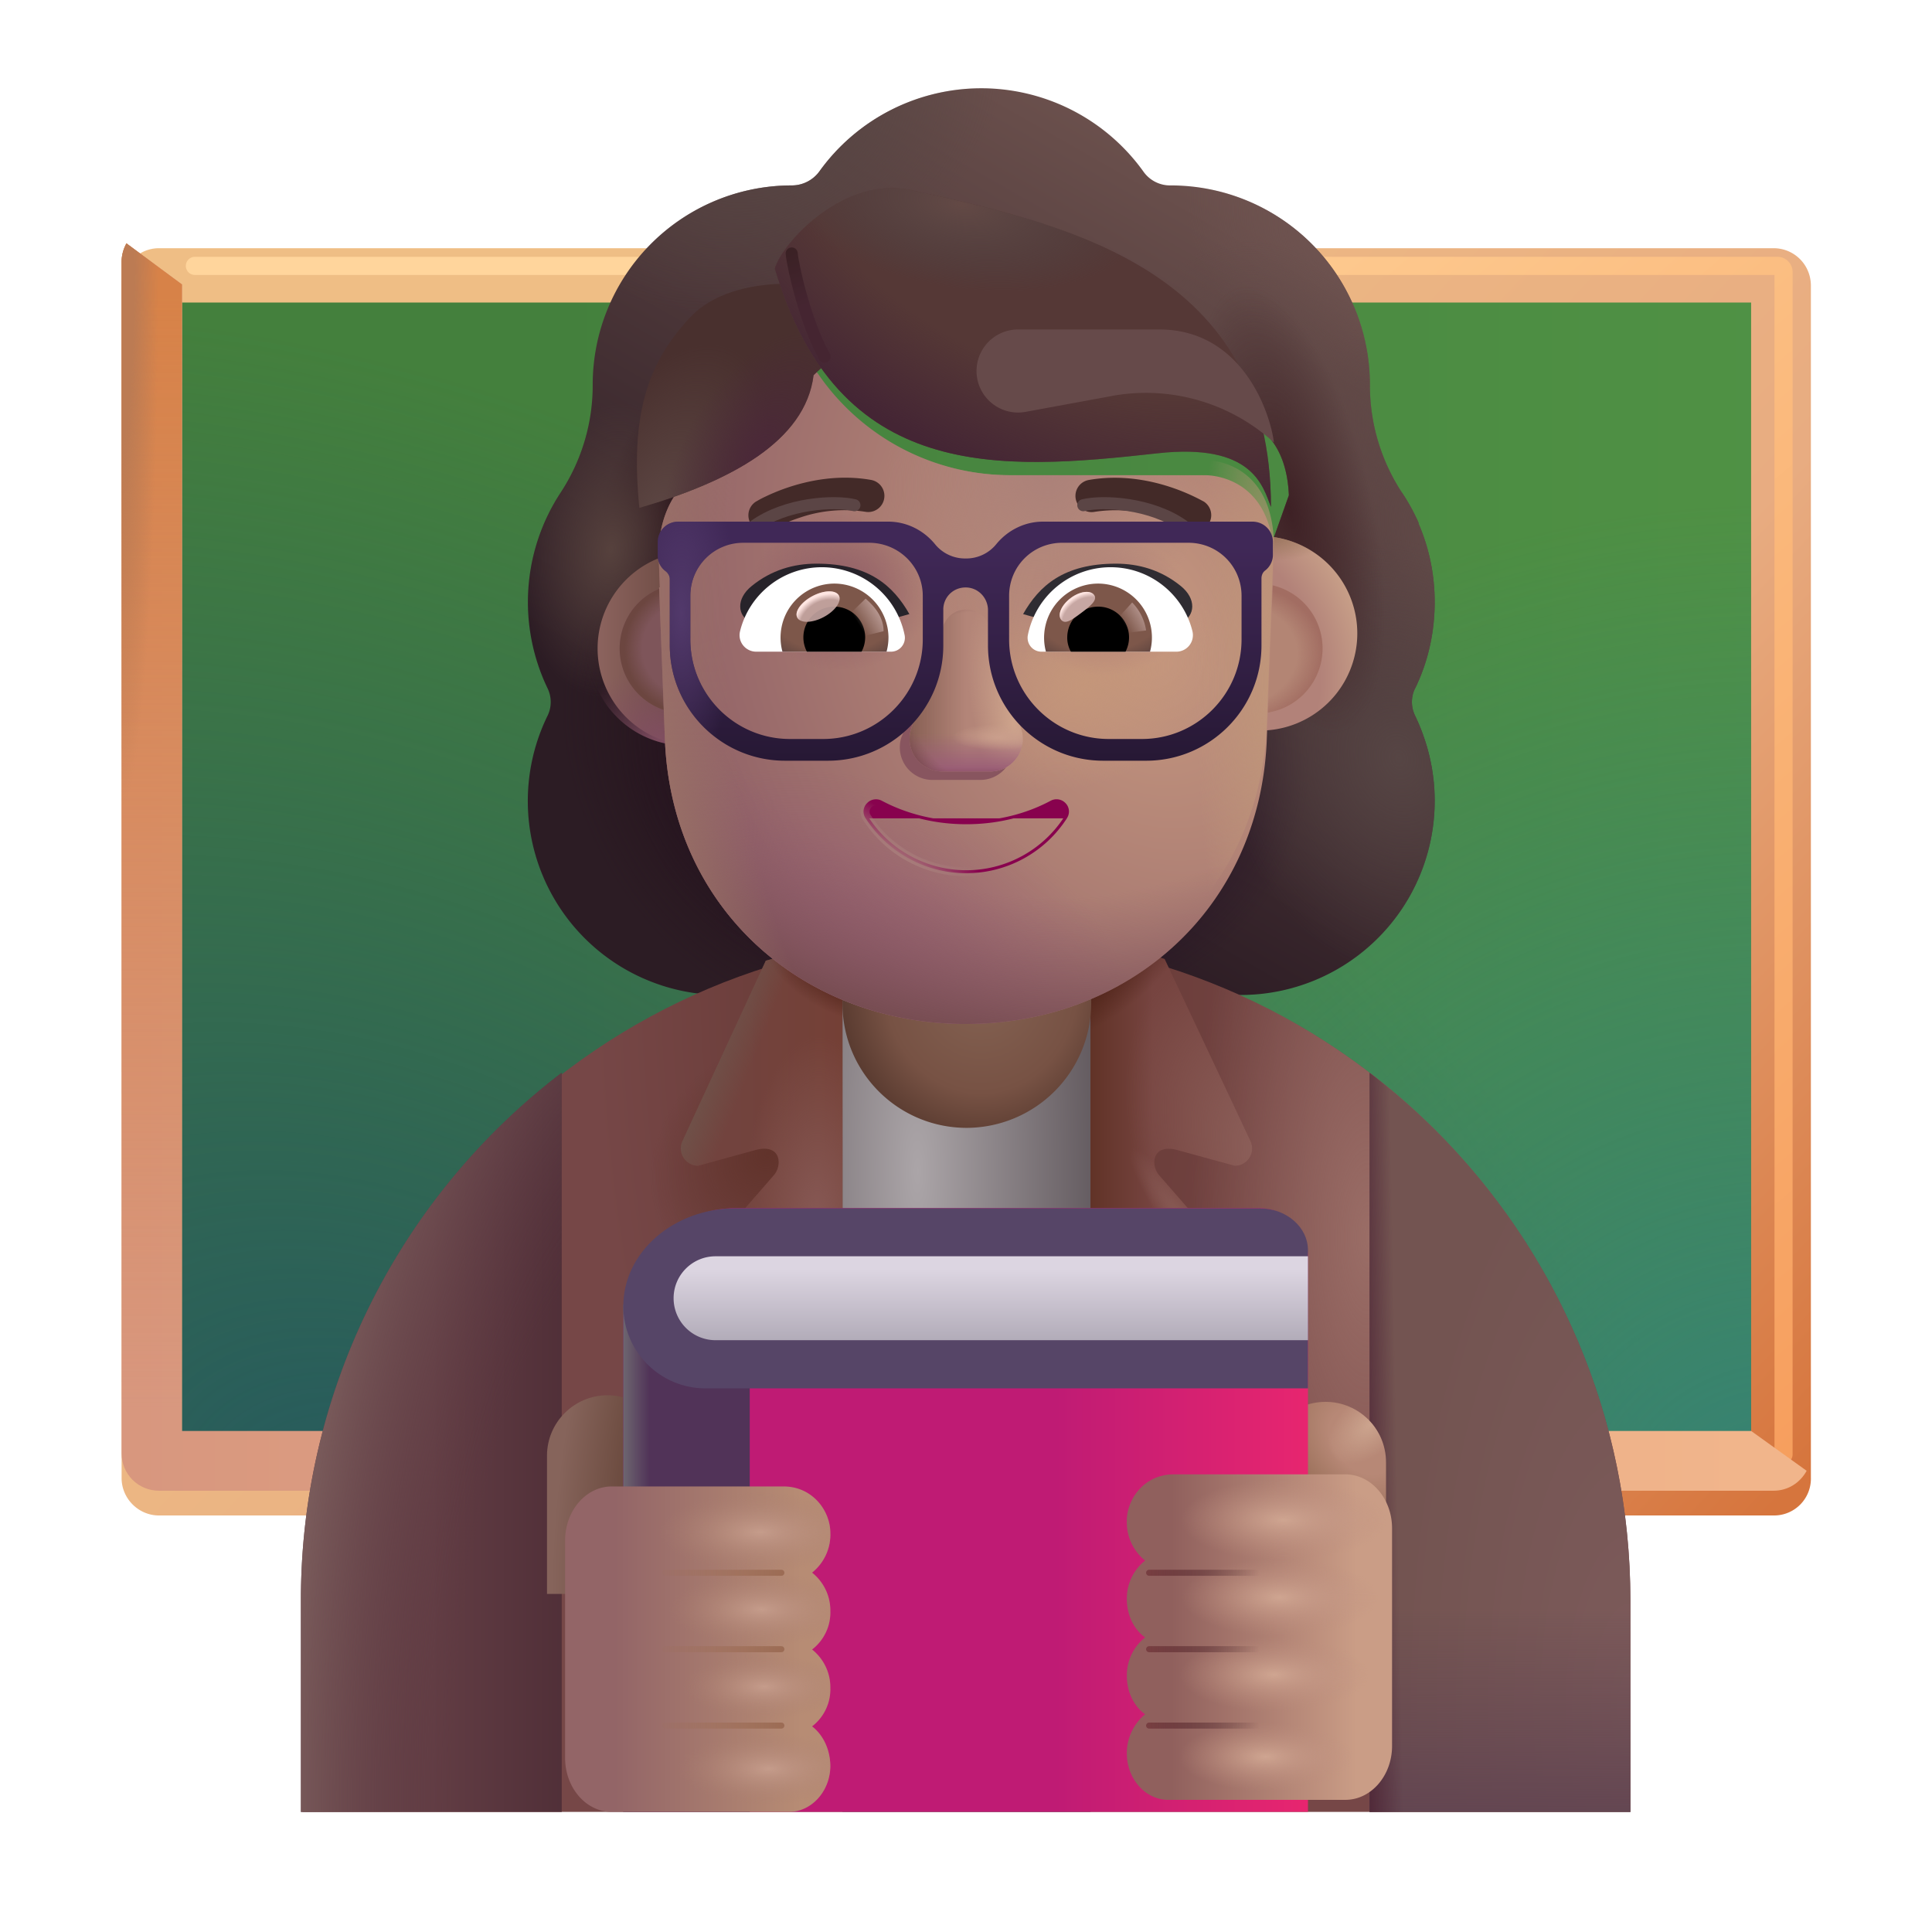 <svg width="32" height="32" fill="none" xmlns="http://www.w3.org/2000/svg"><g filter="url(#a)"><path d="M29.384 25.001H2.634c-.34 0-.62-.28-.62-.62V4.631c0-.34.28-.62.62-.62h26.74c.35 0 .62.28.62.62v19.74a.61.61 0 0 1-.61.63Z" fill="url(#b)"/></g><path d="M3.014 24.001V5.011h25.99v18.99H3.014Z" fill="url(#c)"/><path d="M3.014 24.001V5.011h25.99v18.99H3.014Z" fill="url(#d)"/><path d="M3.014 24.001V5.011h25.99v18.99H3.014Z" fill="url(#e)"/><g filter="url(#f)"><path d="M3.228 4.404h26.213a.1.1 0 0 1 .1.1V24.09" stroke="url(#g)" stroke-width=".3" stroke-linecap="round"/></g><g filter="url(#h)"><path d="M29.004 24.001H3.014V5.011l-.92-.68c-.05.09-.08.2-.08.3v19.74c0 .35.28.62.62.62h26.74c.24 0 .44-.13.55-.33l-.92-.66Z" fill="url(#i)"/><path d="M29.004 24.001H3.014V5.011l-.92-.68c-.05.09-.08.2-.08.3v19.74c0 .35.28.62.62.62h26.74c.24 0 .44-.13.55-.33l-.92-.66Z" fill="url(#j)"/><path d="M29.004 24.001H3.014V5.011l-.92-.68c-.05.09-.08.2-.08.3v19.74c0 .35.28.62.62.62h26.74c.24 0 .44-.13.55-.33l-.92-.66Z" fill="url(#k)"/></g><g filter="url(#l)" fill-rule="evenodd" clip-rule="evenodd"><path d="M23.19 12.15c.212-.435.323-.92.323-1.427 0-.467-.096-.906-.269-1.305h.006a3.2 3.2 0 0 0-.281-.513l-.003-.003a3.24 3.24 0 0 1-.526-1.771v-.01a3.3 3.3 0 0 0-3.299-3.3.54.54 0 0 1-.455-.233 3.306 3.306 0 0 0-2.682-1.376 3.306 3.306 0 0 0-2.682 1.376.565.565 0 0 1-.455.233l-.085.001A3.3 3.3 0 0 0 9.567 7.12v.01a3.24 3.24 0 0 1-.526 1.772l-.002.003a3.3 3.3 0 0 0-.22 3.245c.07.142.07.314 0 .455a3.213 3.213 0 0 0 2.894 4.625h8.582a3.213 3.213 0 0 0 3.218-3.218c0-.506-.121-.982-.324-1.407a.514.514 0 0 1 0-.455ZM10.928 9.478h-.012l1.198 2.355c.124 2.803 1.217 0 3.889 0 2.671 0 3.836 3.12 3.96.317l1.135-3.197c-.053-1.245-.955-1.332-1.136-1.332h-3.22a3.863 3.863 0 0 1-3.189-1.674.264.264 0 0 0-.461.051l-.082.194c-.226.561-.657.99-1.19 1.235l-.051.02a.697.697 0 0 1-.051.02c-.236.123-.79.49-.81 1.44l.01.305.01.266Z" fill="url(#m)"/><path d="M23.19 12.15c.212-.435.323-.92.323-1.427 0-.467-.096-.906-.269-1.305h.006a3.2 3.2 0 0 0-.281-.513l-.003-.003a3.24 3.24 0 0 1-.526-1.771v-.01a3.3 3.3 0 0 0-3.299-3.3.54.54 0 0 1-.455-.233 3.306 3.306 0 0 0-2.682-1.376 3.306 3.306 0 0 0-2.682 1.376.565.565 0 0 1-.455.233l-.085.001A3.3 3.3 0 0 0 9.567 7.12v.01a3.24 3.24 0 0 1-.526 1.772l-.002.003a3.3 3.3 0 0 0-.22 3.245c.07.142.07.314 0 .455a3.213 3.213 0 0 0 2.894 4.625h8.582a3.213 3.213 0 0 0 3.218-3.218c0-.506-.121-.982-.324-1.407a.514.514 0 0 1 0-.455ZM10.928 9.478h-.012l1.198 2.355c.124 2.803 1.217 0 3.889 0 2.671 0 3.836 3.12 3.96.317l1.135-3.197c-.053-1.245-.955-1.332-1.136-1.332h-3.22a3.863 3.863 0 0 1-3.189-1.674.264.264 0 0 0-.461.051l-.082.194c-.226.561-.657.99-1.19 1.235l-.051.02a.697.697 0 0 1-.051.02c-.236.123-.79.49-.81 1.44l.01.305.01.266Z" fill="url(#n)"/><path d="M23.19 12.15c.212-.435.323-.92.323-1.427 0-.467-.096-.906-.269-1.305h.006a3.2 3.2 0 0 0-.281-.513l-.003-.003a3.24 3.24 0 0 1-.526-1.771v-.01a3.3 3.3 0 0 0-3.299-3.3.54.54 0 0 1-.455-.233 3.306 3.306 0 0 0-2.682-1.376 3.306 3.306 0 0 0-2.682 1.376.565.565 0 0 1-.455.233l-.085.001A3.3 3.3 0 0 0 9.567 7.12v.01a3.24 3.24 0 0 1-.526 1.772l-.002.003a3.3 3.3 0 0 0-.22 3.245c.07.142.07.314 0 .455a3.213 3.213 0 0 0 2.894 4.625h8.582a3.213 3.213 0 0 0 3.218-3.218c0-.506-.121-.982-.324-1.407a.514.514 0 0 1 0-.455ZM10.928 9.478h-.012l1.198 2.355c.124 2.803 1.217 0 3.889 0 2.671 0 3.836 3.12 3.96.317l1.135-3.197c-.053-1.245-.955-1.332-1.136-1.332h-3.22a3.863 3.863 0 0 1-3.189-1.674.264.264 0 0 0-.461.051l-.082.194c-.226.561-.657.99-1.19 1.235l-.051.02a.697.697 0 0 1-.051.02c-.236.123-.79.49-.81 1.44l.01.305.01.266Z" fill="url(#o)"/><path d="M23.19 12.15c.212-.435.323-.92.323-1.427 0-.467-.096-.906-.269-1.305h.006a3.2 3.2 0 0 0-.281-.513l-.003-.003a3.24 3.24 0 0 1-.526-1.771v-.01a3.3 3.3 0 0 0-3.299-3.3.54.54 0 0 1-.455-.233 3.306 3.306 0 0 0-2.682-1.376 3.306 3.306 0 0 0-2.682 1.376.565.565 0 0 1-.455.233l-.085.001A3.3 3.3 0 0 0 9.567 7.12v.01a3.24 3.24 0 0 1-.526 1.772l-.002.003a3.3 3.3 0 0 0-.22 3.245c.07.142.07.314 0 .455a3.213 3.213 0 0 0 2.894 4.625h8.582a3.213 3.213 0 0 0 3.218-3.218c0-.506-.121-.982-.324-1.407a.514.514 0 0 1 0-.455ZM10.928 9.478h-.012l1.198 2.355c.124 2.803 1.217 0 3.889 0 2.671 0 3.836 3.12 3.96.317l1.135-3.197c-.053-1.245-.955-1.332-1.136-1.332h-3.22a3.863 3.863 0 0 1-3.189-1.674.264.264 0 0 0-.461.051l-.082.194c-.226.561-.657.99-1.19 1.235l-.051.02a.697.697 0 0 1-.051.02c-.236.123-.79.49-.81 1.44l.01.305.01.266Z" fill="url(#p)"/><path d="M23.19 12.15c.212-.435.323-.92.323-1.427 0-.467-.096-.906-.269-1.305h.006a3.2 3.2 0 0 0-.281-.513l-.003-.003a3.24 3.24 0 0 1-.526-1.771v-.01a3.3 3.3 0 0 0-3.299-3.3.54.54 0 0 1-.455-.233 3.306 3.306 0 0 0-2.682-1.376 3.306 3.306 0 0 0-2.682 1.376.565.565 0 0 1-.455.233l-.085.001A3.3 3.3 0 0 0 9.567 7.12v.01a3.24 3.24 0 0 1-.526 1.772l-.002.003a3.3 3.3 0 0 0-.22 3.245c.07.142.07.314 0 .455a3.213 3.213 0 0 0 2.894 4.625h8.582a3.213 3.213 0 0 0 3.218-3.218c0-.506-.121-.982-.324-1.407a.514.514 0 0 1 0-.455ZM10.928 9.478h-.012l1.198 2.355c.124 2.803 1.217 0 3.889 0 2.671 0 3.836 3.12 3.96.317l1.135-3.197c-.053-1.245-.955-1.332-1.136-1.332h-3.22a3.863 3.863 0 0 1-3.189-1.674.264.264 0 0 0-.461.051l-.082.194c-.226.561-.657.99-1.19 1.235l-.051.02a.697.697 0 0 1-.051.02c-.236.123-.79.49-.81 1.44l.01.305.01.266Z" fill="url(#q)"/><path d="M23.19 12.15c.212-.435.323-.92.323-1.427 0-.467-.096-.906-.269-1.305h.006a3.2 3.2 0 0 0-.281-.513l-.003-.003a3.24 3.24 0 0 1-.526-1.771v-.01a3.3 3.3 0 0 0-3.299-3.3.54.54 0 0 1-.455-.233 3.306 3.306 0 0 0-2.682-1.376 3.306 3.306 0 0 0-2.682 1.376.565.565 0 0 1-.455.233l-.085.001A3.3 3.3 0 0 0 9.567 7.12v.01a3.24 3.24 0 0 1-.526 1.772l-.002.003a3.3 3.3 0 0 0-.22 3.245c.07.142.07.314 0 .455a3.213 3.213 0 0 0 2.894 4.625h8.582a3.213 3.213 0 0 0 3.218-3.218c0-.506-.121-.982-.324-1.407a.514.514 0 0 1 0-.455ZM10.928 9.478h-.012l1.198 2.355c.124 2.803 1.217 0 3.889 0 2.671 0 3.836 3.12 3.96.317l1.135-3.197c-.053-1.245-.955-1.332-1.136-1.332h-3.22a3.863 3.863 0 0 1-3.189-1.674.264.264 0 0 0-.461.051l-.082.194c-.226.561-.657.99-1.19 1.235l-.051.02a.697.697 0 0 1-.051.02c-.236.123-.79.49-.81 1.44l.01.305.01.266Z" fill="url(#r)"/><path d="M23.19 12.15c.212-.435.323-.92.323-1.427 0-.467-.096-.906-.269-1.305h.006a3.2 3.2 0 0 0-.281-.513l-.003-.003a3.24 3.24 0 0 1-.526-1.771v-.01a3.3 3.3 0 0 0-3.299-3.3.54.54 0 0 1-.455-.233 3.306 3.306 0 0 0-2.682-1.376 3.306 3.306 0 0 0-2.682 1.376.565.565 0 0 1-.455.233l-.085.001A3.3 3.3 0 0 0 9.567 7.12v.01a3.24 3.24 0 0 1-.526 1.772l-.002.003a3.3 3.3 0 0 0-.22 3.245c.07.142.07.314 0 .455a3.213 3.213 0 0 0 2.894 4.625h8.582a3.213 3.213 0 0 0 3.218-3.218c0-.506-.121-.982-.324-1.407a.514.514 0 0 1 0-.455ZM10.928 9.478h-.012l1.198 2.355c.124 2.803 1.217 0 3.889 0 2.671 0 3.836 3.12 3.96.317l1.135-3.197c-.053-1.245-.955-1.332-1.136-1.332h-3.22a3.863 3.863 0 0 1-3.189-1.674.264.264 0 0 0-.461.051l-.082.194c-.226.561-.657.99-1.19 1.235l-.051.02a.697.697 0 0 1-.051.02c-.236.123-.79.49-.81 1.44l.01.305.01.266Z" fill="url(#s)"/><path d="M23.19 12.15c.212-.435.323-.92.323-1.427 0-.467-.096-.906-.269-1.305h.006a3.2 3.2 0 0 0-.281-.513l-.003-.003a3.24 3.24 0 0 1-.526-1.771v-.01a3.3 3.3 0 0 0-3.299-3.3.54.54 0 0 1-.455-.233 3.306 3.306 0 0 0-2.682-1.376 3.306 3.306 0 0 0-2.682 1.376.565.565 0 0 1-.455.233l-.085.001A3.3 3.3 0 0 0 9.567 7.12v.01a3.24 3.24 0 0 1-.526 1.772l-.002.003a3.3 3.3 0 0 0-.22 3.245c.07.142.07.314 0 .455a3.213 3.213 0 0 0 2.894 4.625h8.582a3.213 3.213 0 0 0 3.218-3.218c0-.506-.121-.982-.324-1.407a.514.514 0 0 1 0-.455ZM10.928 9.478h-.012l1.198 2.355c.124 2.803 1.217 0 3.889 0 2.671 0 3.836 3.12 3.96.317l1.135-3.197c-.053-1.245-.955-1.332-1.136-1.332h-3.22a3.863 3.863 0 0 1-3.189-1.674.264.264 0 0 0-.461.051l-.082.194c-.226.561-.657.99-1.19 1.235l-.051.02a.697.697 0 0 1-.051.02c-.236.123-.79.49-.81 1.44l.01.305.01.266Z" fill="url(#t)"/><path d="M23.19 12.15c.212-.435.323-.92.323-1.427 0-.467-.096-.906-.269-1.305h.006a3.2 3.2 0 0 0-.281-.513l-.003-.003a3.24 3.24 0 0 1-.526-1.771v-.01a3.3 3.3 0 0 0-3.299-3.3.54.54 0 0 1-.455-.233 3.306 3.306 0 0 0-2.682-1.376 3.306 3.306 0 0 0-2.682 1.376.565.565 0 0 1-.455.233l-.085.001A3.3 3.3 0 0 0 9.567 7.12v.01a3.24 3.24 0 0 1-.526 1.772l-.002.003a3.3 3.3 0 0 0-.22 3.245c.07.142.07.314 0 .455a3.213 3.213 0 0 0 2.894 4.625h8.582a3.213 3.213 0 0 0 3.218-3.218c0-.506-.121-.982-.324-1.407a.514.514 0 0 1 0-.455ZM10.928 9.478h-.012l1.198 2.355c.124 2.803 1.217 0 3.889 0 2.671 0 3.836 3.12 3.96.317l1.135-3.197c-.053-1.245-.955-1.332-1.136-1.332h-3.22a3.863 3.863 0 0 1-3.189-1.674.264.264 0 0 0-.461.051l-.082.194c-.226.561-.657.99-1.19 1.235l-.051.02a.697.697 0 0 1-.051.02c-.236.123-.79.49-.81 1.44l.01.305.01.266Z" fill="url(#u)"/><path d="M23.19 12.15c.212-.435.323-.92.323-1.427 0-.467-.096-.906-.269-1.305h.006a3.2 3.2 0 0 0-.281-.513l-.003-.003a3.24 3.24 0 0 1-.526-1.771v-.01a3.3 3.3 0 0 0-3.299-3.3.54.54 0 0 1-.455-.233 3.306 3.306 0 0 0-2.682-1.376 3.306 3.306 0 0 0-2.682 1.376.565.565 0 0 1-.455.233l-.085.001A3.3 3.3 0 0 0 9.567 7.12v.01a3.24 3.24 0 0 1-.526 1.772l-.002.003a3.3 3.3 0 0 0-.22 3.245c.07.142.07.314 0 .455a3.213 3.213 0 0 0 2.894 4.625h8.582a3.213 3.213 0 0 0 3.218-3.218c0-.506-.121-.982-.324-1.407a.514.514 0 0 1 0-.455ZM10.928 9.478h-.012l1.198 2.355c.124 2.803 1.217 0 3.889 0 2.671 0 3.836 3.12 3.96.317l1.135-3.197c-.053-1.245-.955-1.332-1.136-1.332h-3.22a3.863 3.863 0 0 1-3.189-1.674.264.264 0 0 0-.461.051l-.082.194c-.226.561-.657.99-1.19 1.235l-.051.02a.697.697 0 0 1-.051.02c-.236.123-.79.49-.81 1.44l.01.305.01.266Z" fill="url(#v)"/><path d="M23.19 12.15c.212-.435.323-.92.323-1.427 0-.467-.096-.906-.269-1.305h.006a3.2 3.2 0 0 0-.281-.513l-.003-.003a3.24 3.24 0 0 1-.526-1.771v-.01a3.3 3.3 0 0 0-3.299-3.3.54.54 0 0 1-.455-.233 3.306 3.306 0 0 0-2.682-1.376 3.306 3.306 0 0 0-2.682 1.376.565.565 0 0 1-.455.233l-.085.001A3.3 3.3 0 0 0 9.567 7.12v.01a3.24 3.24 0 0 1-.526 1.772l-.002.003a3.3 3.3 0 0 0-.22 3.245c.07.142.07.314 0 .455a3.213 3.213 0 0 0 2.894 4.625h8.582a3.213 3.213 0 0 0 3.218-3.218c0-.506-.121-.982-.324-1.407a.514.514 0 0 1 0-.455ZM10.928 9.478h-.012l1.198 2.355c.124 2.803 1.217 0 3.889 0 2.671 0 3.836 3.12 3.96.317l1.135-3.197c-.053-1.245-.955-1.332-1.136-1.332h-3.22a3.863 3.863 0 0 1-3.189-1.674.264.264 0 0 0-.461.051l-.082.194c-.226.561-.657.99-1.19 1.235l-.051.02a.697.697 0 0 1-.051.02c-.236.123-.79.49-.81 1.44l.01.305.01.266Z" fill="url(#w)"/><path d="M23.19 12.15c.212-.435.323-.92.323-1.427 0-.467-.096-.906-.269-1.305h.006a3.2 3.2 0 0 0-.281-.513l-.003-.003a3.24 3.24 0 0 1-.526-1.771v-.01a3.3 3.3 0 0 0-3.299-3.3.54.54 0 0 1-.455-.233 3.306 3.306 0 0 0-2.682-1.376 3.306 3.306 0 0 0-2.682 1.376.565.565 0 0 1-.455.233l-.085.001A3.3 3.3 0 0 0 9.567 7.12v.01a3.24 3.24 0 0 1-.526 1.772l-.002.003a3.3 3.3 0 0 0-.22 3.245c.07.142.07.314 0 .455a3.213 3.213 0 0 0 2.894 4.625h8.582a3.213 3.213 0 0 0 3.218-3.218c0-.506-.121-.982-.324-1.407a.514.514 0 0 1 0-.455ZM10.928 9.478h-.012l1.198 2.355c.124 2.803 1.217 0 3.889 0 2.671 0 3.836 3.12 3.96.317l1.135-3.197c-.053-1.245-.955-1.332-1.136-1.332h-3.22a3.863 3.863 0 0 1-3.189-1.674.264.264 0 0 0-.461.051l-.082.194c-.226.561-.657.99-1.19 1.235l-.051.02a.697.697 0 0 1-.051.02c-.236.123-.79.49-.81 1.44l.01.305.01.266Z" fill="url(#x)"/></g><path d="M16.014 15.511c-6.07 0-11 4.92-11 11v3.5h21.99v-3.5c0-6.08-4.92-11-10.99-11Z" fill="url(#y)"/><path d="M16.014 15.511c-6.07 0-11 4.92-11 11v3.5h21.99v-3.5c0-6.08-4.92-11-10.99-11Z" fill="url(#z)"/><path d="M16.014 15.511c-6.07 0-11 4.92-11 11v3.5h21.99v-3.5c0-6.08-4.92-11-10.99-11Z" fill="url(#A)"/><path d="M22.684 30.01V17.767a10.983 10.983 0 0 1 4.32 8.745v3.5h-4.32Z" fill="url(#B)"/><path d="M22.684 30.01V17.767a10.983 10.983 0 0 1 4.32 8.745v3.5h-4.32Z" fill="url(#C)"/><path d="M22.684 30.01V17.767a10.983 10.983 0 0 1 4.32 8.745v3.5h-4.32Z" fill="url(#D)"/><path d="M9.304 30.01V17.767a10.983 10.983 0 0 0-4.32 8.745v3.5h4.32Z" fill="url(#E)"/><path d="M9.304 30.01V17.767a10.983 10.983 0 0 0-4.32 8.745v3.5h4.32Z" fill="url(#F)"/><path d="M18.064 15.602h-4.11V30.01h4.11V15.6Z" fill="url(#G)"/><g filter="url(#H)"><path d="M19.29 15.984 20.713 19c.09.19-.05.41-.26.41l-.964-.265c-.422-.106-.436.277-.276.437l1.36 1.56c.26.26.36.65.23 1l-2.74 7.87V15.6l1.225.383Z" fill="url(#I)"/><path d="M19.29 15.984 20.713 19c.09.19-.05.41-.26.41l-.964-.265c-.422-.106-.436.277-.276.437l1.36 1.56c.26.26.36.65.23 1l-2.74 7.87V15.6l1.225.383Z" fill="url(#J)"/><path d="M19.29 15.984 20.713 19c.09.19-.05.41-.26.41l-.964-.265c-.422-.106-.436.277-.276.437l1.36 1.56c.26.26.36.65.23 1l-2.74 7.87V15.6l1.225.383Z" fill="url(#K)"/><path d="M19.29 15.984 20.713 19c.09.19-.05.41-.26.41l-.964-.265c-.422-.106-.436.277-.276.437l1.36 1.56c.26.26.36.65.23 1l-2.74 7.87V15.6l1.225.383Z" fill="url(#L)"/></g><g filter="url(#M)"><path d="m12.684 16.012-1.38 2.987c-.09.19.05.41.26.41l.963-.265c.422-.106.437.277.277.437l-1.36 1.56c-.26.26-.36.65-.23 1l2.74 7.87V15.648l-1.27.364Z" fill="url(#N)"/><path d="m12.684 16.012-1.38 2.987c-.09.19.05.41.26.41l.963-.265c.422-.106.437.277.277.437l-1.36 1.56c-.26.26-.36.65-.23 1l2.74 7.87V15.648l-1.27.364Z" fill="url(#O)"/><path d="m12.684 16.012-1.38 2.987c-.09.19.05.41.26.41l.963-.265c.422-.106.437.277.277.437l-1.36 1.56c-.26.26-.36.65-.23 1l2.74 7.87V15.648l-1.27.364Z" fill="url(#P)"/><path d="m12.684 16.012-1.38 2.987c-.09.19.05.41.26.41l.963-.265c.422-.106.437.277.277.437l-1.36 1.56c-.26.26-.36.65-.23 1l2.74 7.87V15.648l-1.27.364Z" fill="url(#Q)"/></g><path d="M16.014 18.681c-1.14 0-2.06-.92-2.06-2.06v-2.56c0-1.14.92-2.06 2.06-2.06 1.14 0 2.06.92 2.06 2.06v2.56a2.07 2.07 0 0 1-2.06 2.06Z" fill="url(#R)"/><g filter="url(#S)"><path d="M22.057 23.119c.55 0 1 .45 1 1v2.29h-2v-2.29c0-.55.44-1 1-1Z" fill="url(#T)"/><path d="M22.057 23.119c.55 0 1 .45 1 1v2.29h-2v-2.29c0-.55.44-1 1-1Z" fill="url(#U)"/></g><g filter="url(#V)"><path d="M9.96 23.11c-.55 0-1 .45-1 1v2.29h2v-2.29c0-.55-.44-1-1-1Z" fill="url(#W)"/></g><path d="M10.324 21.89v8.12h11.34v-9.19c0-.45-.36-.81-.81-.81h-8.64c-1.05-.01-1.89.84-1.89 1.88Z" fill="url(#X)"/><path fill-rule="evenodd" clip-rule="evenodd" d="M12.418 30.011v-8.406h-2.094v8.406h2.094Z" fill="#513358"/><path fill-rule="evenodd" clip-rule="evenodd" d="M12.418 30.011v-8.406h-2.094v8.406h2.094Z" fill="url(#Y)"/><g filter="url(#Z)"><path d="M13.353 25.38a.81.81 0 0 1-.302.668.8.8 0 0 1 .302.636.774.774 0 0 1-.302.637.8.8 0 0 1 .302.636.774.774 0 0 1-.302.637c.187.144.302.39.302.667-.009.421-.32.75-.685.75H9.734c-.427 0-.774-.4-.774-.893v-3.604c0-.493.347-.894.774-.894h2.842c.475 0 .77.39.777.76Z" fill="url(#aa)"/><path d="M13.353 25.38a.81.81 0 0 1-.302.668.8.8 0 0 1 .302.636.774.774 0 0 1-.302.637.8.8 0 0 1 .302.636.774.774 0 0 1-.302.637c.187.144.302.39.302.667-.009.421-.32.75-.685.75H9.734c-.427 0-.774-.4-.774-.893v-3.604c0-.493.347-.894.774-.894h2.842c.475 0 .77.39.777.76Z" fill="url(#ab)"/><path d="M13.353 25.38a.81.81 0 0 1-.302.668.8.8 0 0 1 .302.636.774.774 0 0 1-.302.637.8.8 0 0 1 .302.636.774.774 0 0 1-.302.637c.187.144.302.39.302.667-.009.421-.32.75-.685.75H9.734c-.427 0-.774-.4-.774-.893v-3.604c0-.493.347-.894.774-.894h2.842c.475 0 .77.39.777.76Z" fill="url(#ac)"/><path d="M13.353 25.38a.81.81 0 0 1-.302.668.8.8 0 0 1 .302.636.774.774 0 0 1-.302.637.8.8 0 0 1 .302.636.774.774 0 0 1-.302.637c.187.144.302.39.302.667-.009.421-.32.75-.685.75H9.734c-.427 0-.774-.4-.774-.893v-3.604c0-.493.347-.894.774-.894h2.842c.475 0 .77.39.777.76Z" fill="url(#ad)"/><path d="M13.353 25.38a.81.81 0 0 1-.302.668.8.8 0 0 1 .302.636.774.774 0 0 1-.302.637.8.8 0 0 1 .302.636.774.774 0 0 1-.302.637c.187.144.302.39.302.667-.009.421-.32.75-.685.75H9.734c-.427 0-.774-.4-.774-.893v-3.604c0-.493.347-.894.774-.894h2.842c.475 0 .77.39.777.76Z" fill="url(#ae)"/></g><g filter="url(#af)"><path d="M18.664 25.38a.81.81 0 0 0 .303.668.799.799 0 0 0-.303.636c0 .267.116.503.303.637a.8.8 0 0 0-.303.636c0 .267.116.503.303.637a.835.835 0 0 0-.303.667c.01.421.32.75.685.75h2.934c.427 0 .774-.4.774-.893v-3.604c0-.493-.347-.894-.773-.894H19.44c-.474 0-.769.39-.777.76Z" fill="url(#ag)"/><path d="M18.664 25.38a.81.81 0 0 0 .303.668.799.799 0 0 0-.303.636c0 .267.116.503.303.637a.8.8 0 0 0-.303.636c0 .267.116.503.303.637a.835.835 0 0 0-.303.667c.01.421.32.75.685.75h2.934c.427 0 .774-.4.774-.893v-3.604c0-.493-.347-.894-.773-.894H19.44c-.474 0-.769.39-.777.76Z" fill="url(#ah)"/><path d="M18.664 25.38a.81.81 0 0 0 .303.668.799.799 0 0 0-.303.636c0 .267.116.503.303.637a.8.8 0 0 0-.303.636c0 .267.116.503.303.637a.835.835 0 0 0-.303.667c.01.421.32.75.685.75h2.934c.427 0 .774-.4.774-.893v-3.604c0-.493-.347-.894-.773-.894H19.44c-.474 0-.769.39-.777.76Z" fill="url(#ai)"/><path d="M18.664 25.38a.81.81 0 0 0 .303.668.799.799 0 0 0-.303.636c0 .267.116.503.303.637a.8.8 0 0 0-.303.636c0 .267.116.503.303.637a.835.835 0 0 0-.303.667c.01.421.32.75.685.75h2.934c.427 0 .774-.4.774-.893v-3.604c0-.493-.347-.894-.773-.894H19.44c-.474 0-.769.39-.777.76Z" fill="url(#aj)"/><path d="M18.664 25.38a.81.81 0 0 0 .303.668.799.799 0 0 0-.303.636c0 .267.116.503.303.637a.8.8 0 0 0-.303.636c0 .267.116.503.303.637a.835.835 0 0 0-.303.667c.01.421.32.75.685.75h2.934c.427 0 .774-.4.774-.893v-3.604c0-.493-.347-.894-.773-.894H19.44c-.474 0-.769.39-.777.76Z" fill="url(#ak)"/></g><path d="M21.664 22.995V20.71c0-.388-.36-.698-.81-.698h-8.659c-1.041 0-1.871.73-1.871 1.621 0 .753.61 1.363 1.363 1.363h9.977Z" fill="url(#al)"/><path d="M11.157 21.503c0-.384.311-.695.695-.695h9.812v1.39h-9.812a.695.695 0 0 1-.695-.695Z" fill="url(#am)"/><g filter="url(#an)"><path d="M19.033 26.05h1.922" stroke="url(#ao)" stroke-width=".1" stroke-linecap="round"/></g><g filter="url(#ap)"><path d="M12.942 26.05H11.02" stroke="url(#aq)" stroke-width=".1" stroke-linecap="round"/></g><g filter="url(#ar)"><path d="M19.033 27.316h1.922" stroke="url(#as)" stroke-width=".1" stroke-linecap="round"/></g><g filter="url(#at)"><path d="M12.942 27.316H11.02" stroke="url(#au)" stroke-width=".1" stroke-linecap="round"/></g><g filter="url(#av)"><path d="M19.033 28.581h1.922" stroke="url(#aw)" stroke-width=".1" stroke-linecap="round"/></g><g filter="url(#ax)"><path d="M12.942 28.581H11.02" stroke="url(#ay)" stroke-width=".1" stroke-linecap="round"/></g><path d="M18.48 9.323c.653 0 1.205.45 1.355 1.059a.274.274 0 0 1-.268.34h-2.231a.23.23 0 0 1-.227-.271c.125-.641.69-1.128 1.37-1.128Z" fill="#fff"/><path d="M18.273 9.595a.893.893 0 0 1 .86 1.127h-1.724a.896.896 0 0 1 .864-1.128Z" fill="url(#az)"/><path d="M17.762 10.487c0-.284.227-.51.51-.51a.509.509 0 0 1 .455.745h-.904a.462.462 0 0 1-.061-.235Z" fill="#000"/><g filter="url(#aA)"><path d="M18.207 9.783c.064.085-.07.19-.22.302-.151.113-.263.193-.327.108s.007-.246.158-.359c.151-.113.326-.136.39-.05Z" fill="#C7A7A3"/><path d="M18.207 9.783c.064.085-.07.19-.22.302-.151.113-.263.193-.327.108s.007-.246.158-.359c.151-.113.326-.136.39-.05Z" fill="url(#aB)"/></g><g filter="url(#aC)"><path d="M19.068 10.37a.84.84 0 0 0-.232-.463l-.26.285.118.228.374-.05Z" fill="url(#aD)"/></g><path d="M13.698 9.323c-.653 0-1.205.45-1.355 1.059-.045.174.09.34.268.34h2.23a.23.23 0 0 0 .228-.271 1.401 1.401 0 0 0-1.371-1.128Z" fill="#fff"/><path d="M13.905 9.595a.893.893 0 0 0-.86 1.127h1.724a.914.914 0 0 0 .032-.235.899.899 0 0 0-.896-.892Z" fill="url(#aE)"/><path d="M14.416 10.487a.51.51 0 0 0-.511-.51.509.509 0 0 0-.455.745h.905a.507.507 0 0 0 .06-.235Z" fill="#000"/><g filter="url(#aF)"><path d="M14.72 10.382c0-.288-.234-.48-.298-.538l-.288.278.177.362.41-.102Z" fill="url(#aG)"/></g><g filter="url(#aH)" transform="rotate(-27.914 13.635 9.976)"><ellipse cx="13.635" cy="9.976" rx=".39" ry=".197" fill="#C7A7A3" fill-opacity=".9"/><ellipse cx="13.635" cy="9.976" rx=".39" ry=".197" fill="url(#aI)"/></g><g filter="url(#aJ)"><path d="M11.318 12.35a1.61 1.61 0 1 0 0-3.219 1.61 1.61 0 0 0 0 3.219Z" fill="url(#aK)"/></g><path d="M11.318 12.35a1.61 1.61 0 1 0 0-3.219 1.61 1.61 0 0 0 0 3.219Z" fill="url(#aL)"/><g filter="url(#aM)"><path d="M20.831 12.35a1.61 1.61 0 1 0 0-3.219 1.61 1.61 0 0 0 0 3.219Z" fill="url(#aN)"/><path d="M20.831 12.35a1.61 1.61 0 1 0 0-3.219 1.61 1.61 0 0 0 0 3.219Z" fill="url(#aO)"/></g><g filter="url(#aP)"><path d="M20.831 11.815a1.074 1.074 0 1 0 0-2.149 1.074 1.074 0 0 0 0 2.149Z" fill="#B38574"/><path d="M20.831 11.815a1.074 1.074 0 1 0 0-2.149 1.074 1.074 0 0 0 0 2.149Z" fill="url(#aQ)"/></g><g filter="url(#aR)"><path d="M11.338 11.815a1.074 1.074 0 1 0 0-2.149 1.074 1.074 0 0 0 0 2.149Z" fill="#7E555A"/><path d="M11.338 11.815a1.074 1.074 0 1 0 0-2.149 1.074 1.074 0 0 0 0 2.149Z" fill="url(#aS)"/></g><g filter="url(#aT)"><path d="M10.917 9.478h.012l-.01-.266-.01-.306c.02-.949.574-1.316.81-1.438l.05-.02.052-.021a2.304 2.304 0 0 0 1.19-1.235l.082-.194a.264.264 0 0 1 .461-.05 3.862 3.862 0 0 0 3.19 1.673h3.22c.18 0 1.082.087 1.135 1.332l-.118 3.073c-.124 2.803-2.312 4.684-4.984 4.684-2.671 0-4.86-1.882-4.983-4.684l-.097-2.548Z" fill="url(#aU)"/><path d="M10.917 9.478h.012l-.01-.266-.01-.306c.02-.949.574-1.316.81-1.438l.05-.02.052-.021a2.304 2.304 0 0 0 1.19-1.235l.082-.194a.264.264 0 0 1 .461-.05 3.862 3.862 0 0 0 3.19 1.673h3.22c.18 0 1.082.087 1.135 1.332l-.118 3.073c-.124 2.803-2.312 4.684-4.984 4.684-2.671 0-4.86-1.882-4.983-4.684l-.097-2.548Z" fill="url(#aV)"/><path d="M10.917 9.478h.012l-.01-.266-.01-.306c.02-.949.574-1.316.81-1.438l.05-.02.052-.021a2.304 2.304 0 0 0 1.19-1.235l.082-.194a.264.264 0 0 1 .461-.05 3.862 3.862 0 0 0 3.19 1.673h3.22c.18 0 1.082.087 1.135 1.332l-.118 3.073c-.124 2.803-2.312 4.684-4.984 4.684-2.671 0-4.86-1.882-4.983-4.684l-.097-2.548Z" fill="url(#aW)"/><path d="M10.917 9.478h.012l-.01-.266-.01-.306c.02-.949.574-1.316.81-1.438l.05-.02.052-.021a2.304 2.304 0 0 0 1.19-1.235l.082-.194a.264.264 0 0 1 .461-.05 3.862 3.862 0 0 0 3.19 1.673h3.22c.18 0 1.082.087 1.135 1.332l-.118 3.073c-.124 2.803-2.312 4.684-4.984 4.684-2.671 0-4.86-1.882-4.983-4.684l-.097-2.548Z" fill="url(#aX)"/><path d="M10.917 9.478h.012l-.01-.266-.01-.306c.02-.949.574-1.316.81-1.438l.05-.02.052-.021a2.304 2.304 0 0 0 1.19-1.235l.082-.194a.264.264 0 0 1 .461-.05 3.862 3.862 0 0 0 3.19 1.673h3.22c.18 0 1.082.087 1.135 1.332l-.118 3.073c-.124 2.803-2.312 4.684-4.984 4.684-2.671 0-4.86-1.882-4.983-4.684l-.097-2.548Z" fill="url(#aY)"/><path d="M10.917 9.478h.012l-.01-.266-.01-.306c.02-.949.574-1.316.81-1.438l.05-.02.052-.021a2.304 2.304 0 0 0 1.19-1.235l.082-.194a.264.264 0 0 1 .461-.05 3.862 3.862 0 0 0 3.19 1.673h3.22c.18 0 1.082.087 1.135 1.332l-.118 3.073c-.124 2.803-2.312 4.684-4.984 4.684-2.671 0-4.86-1.882-4.983-4.684l-.097-2.548Z" fill="url(#aZ)"/><path d="M10.917 9.478h.012l-.01-.266-.01-.306c.02-.949.574-1.316.81-1.438l.05-.02.052-.021a2.304 2.304 0 0 0 1.19-1.235l.082-.194a.264.264 0 0 1 .461-.05 3.862 3.862 0 0 0 3.19 1.673h3.22c.18 0 1.082.087 1.135 1.332l-.118 3.073c-.124 2.803-2.312 4.684-4.984 4.684-2.671 0-4.86-1.882-4.983-4.684l-.097-2.548Z" fill="url(#ba)"/><path d="M10.917 9.478h.012l-.01-.266-.01-.306c.02-.949.574-1.316.81-1.438l.05-.02.052-.021a2.304 2.304 0 0 0 1.19-1.235l.082-.194a.264.264 0 0 1 .461-.05 3.862 3.862 0 0 0 3.19 1.673h3.22c.18 0 1.082.087 1.135 1.332l-.118 3.073c-.124 2.803-2.312 4.684-4.984 4.684-2.671 0-4.86-1.882-4.983-4.684l-.097-2.548Z" fill="url(#bb)"/></g><path d="M10.917 9.478h.012l-.01-.266-.01-.306c.02-.949.574-1.316.81-1.438l.05-.02.052-.021a2.304 2.304 0 0 0 1.19-1.235l.082-.194a.264.264 0 0 1 .461-.05 3.862 3.862 0 0 0 3.19 1.673h3.22c.18 0 1.082.087 1.135 1.332l-.118 3.073c-.124 2.803-2.312 4.684-4.984 4.684-2.671 0-4.86-1.882-4.983-4.684l-.097-2.548Z" fill="url(#bc)"/><g filter="url(#bd)"><path d="m15.611 10.518-.683 1.7a.54.54 0 0 0 .52.7h.787c.368 0 .629-.356.52-.7l-.531-1.7c-.114-.377-.494-.377-.613 0Z" fill="#88555F"/></g><g filter="url(#be)"><path d="m15.621 10.38-.531 1.7a.54.54 0 0 0 .52.698h.787a.54.54 0 0 0 .52-.699l-.53-1.7c-.115-.377-.646-.377-.766 0Z" fill="#B38578"/><path d="m15.621 10.38-.531 1.7a.54.54 0 0 0 .52.698h.787a.54.54 0 0 0 .52-.699l-.53-1.7c-.115-.377-.646-.377-.766 0Z" fill="url(#bf)"/><path d="m15.621 10.38-.531 1.7a.54.54 0 0 0 .52.698h.787a.54.54 0 0 0 .52-.699l-.53-1.7c-.115-.377-.646-.377-.766 0Z" fill="url(#bg)"/><path d="m15.621 10.38-.531 1.7a.54.54 0 0 0 .52.698h.787a.54.54 0 0 0 .52-.699l-.53-1.7c-.115-.377-.646-.377-.766 0Z" fill="url(#bh)"/><path d="m15.621 10.38-.531 1.7a.54.54 0 0 0 .52.698h.787a.54.54 0 0 0 .52-.699l-.53-1.7c-.115-.377-.646-.377-.766 0Z" fill="url(#bi)"/></g><path d="m15.621 10.38-.531 1.7a.54.54 0 0 0 .52.698h.787a.54.54 0 0 0 .52-.699l-.53-1.7c-.115-.377-.646-.377-.766 0Z" fill="url(#bj)"/><path d="m15.621 10.38-.531 1.7a.54.54 0 0 0 .52.698h.787a.54.54 0 0 0 .52-.699l-.53-1.7c-.115-.377-.646-.377-.766 0Z" fill="url(#bk)"/><path d="M17.67 13.554a.198.198 0 0 0-.02-.25.205.205 0 0 0-.248-.041c-.404.216-.88.339-1.398.339-.513 0-.994-.124-1.398-.339a.204.204 0 0 0-.248.043.196.196 0 0 0-.02.248m3.333 0-.042-.027.042.027Zm0 0a1.982 1.982 0 0 1-3.333 0m0 0 .041-.027m-.041.027.041-.027m0 0a1.932 1.932 0 0 0 3.25 0c.088-.136-.063-.293-.204-.22-.41.22-.895.345-1.421.345-.52 0-1.01-.125-1.422-.345-.14-.073-.291.089-.203.22Z" fill="#88024E" stroke="url(#bl)" stroke-width=".1"/><g filter="url(#bm)"><path d="M17.146 10.171c.265-.466.669-.835 1.537-.835.38 0 .747.105 1.073.369.269.217.233.495.025.599l-.556.317c-.652-.21-1.373-.239-2.08-.45Z" fill="#2F2C32"/></g><g filter="url(#bn)"><path d="M14.862 10.171c-.265-.466-.669-.835-1.537-.835-.38 0-.747.105-1.073.369-.27.217-.233.495-.025.599l.556.317c.652-.21 1.373-.239 2.079-.45Z" fill="#27232A"/></g><g filter="url(#bo)"><path d="m12.606 8.963-.004.002a.268.268 0 0 1-.276-.46h.002l.003-.003.01-.005a1.49 1.49 0 0 1 .148-.077c.098-.047.238-.107.41-.162.34-.108.815-.2 1.328-.109a.268.268 0 1 1-.093.528 2.27 2.27 0 0 0-1.072.092 2.74 2.74 0 0 0-.434.182l-.022.012Z" fill="#432A28"/></g><g filter="url(#bp)"><path fill-rule="evenodd" clip-rule="evenodd" d="m19.735 8.505-.137.23.137-.23a.268.268 0 0 1-.275.46l-.005-.002a1.106 1.106 0 0 0-.113-.059A2.746 2.746 0 0 0 19 8.77a2.27 2.27 0 0 0-1.072-.092.268.268 0 0 1-.094-.528c.514-.09.989 0 1.329.11a3.277 3.277 0 0 1 .558.238l.01.005.003.002.001.001Z" fill="#432A28"/></g><path d="M18.395 9.395c.653 0 1.205.45 1.355 1.058a.274.274 0 0 1-.268.341h-2.231a.23.23 0 0 1-.227-.272 1.398 1.398 0 0 1 1.37-1.127Z" fill="#fff"/><path d="M18.188 9.666a.893.893 0 0 1 .86 1.128h-1.724a.896.896 0 0 1 .864-1.128Z" fill="url(#bq)"/><path d="M17.677 10.559c0-.284.227-.511.51-.511a.509.509 0 0 1 .455.746h-.904a.462.462 0 0 1-.061-.235Z" fill="#000"/><g filter="url(#br)"><path d="M18.122 9.855c.064.085-.069.189-.22.302-.151.113-.263.192-.327.107-.063-.085.008-.245.159-.358.15-.113.325-.136.388-.051Z" fill="#C7A7A3"/><path d="M18.122 9.855c.064.085-.069.189-.22.302-.151.113-.263.192-.327.107-.063-.085.008-.245.159-.358.15-.113.325-.136.388-.051Z" fill="url(#bs)"/></g><g filter="url(#bt)"><path d="M18.983 10.441a.84.84 0 0 0-.231-.462l-.26.285.117.228.374-.05Z" fill="url(#bu)"/></g><path d="M13.613 9.395c-.653 0-1.205.45-1.355 1.058-.045.175.09.341.268.341h2.23a.23.23 0 0 0 .228-.272 1.401 1.401 0 0 0-1.371-1.127Z" fill="#fff"/><path d="M13.82 9.666a.893.893 0 0 0-.86 1.128h1.724a.919.919 0 0 0 .032-.235.899.899 0 0 0-.896-.893Z" fill="url(#bv)"/><path d="M14.33 10.559a.51.51 0 0 0-.51-.511.509.509 0 0 0-.455.746h.905a.507.507 0 0 0 .06-.235Z" fill="#000"/><g filter="url(#bw)"><path d="M14.635 10.454c0-.289-.234-.48-.298-.539l-.288.279.177.361.41-.101Z" fill="url(#bx)"/></g><g filter="url(#by)" transform="rotate(-27.914 13.55 10.047)"><ellipse cx="13.55" cy="10.047" rx=".39" ry=".197" fill="#C7A7A3" fill-opacity=".9"/><ellipse cx="13.55" cy="10.047" rx=".39" ry=".197" fill="url(#bz)"/></g><g filter="url(#bA)"><path d="M17.943 8.368c.323-.079 1.125-.04 1.661.344" stroke="#5B4545" stroke-width=".2" stroke-linecap="round"/></g><g filter="url(#bB)"><path d="M14.152 8.368c-.322-.079-1.124-.04-1.66.344" stroke="#5B4545" stroke-width=".2" stroke-linecap="round"/></g><g filter="url(#bC)"><path d="M10.935 4.752c.566-.599 1.636-.6 2.13-.51l.396 1.29c-.252-.04-.295-.001-.485.183-.137 1.093-1.376 1.757-2.886 2.197-.149-1.492.109-2.38.845-3.16Z" fill="#49302E"/><path d="M10.935 4.752c.566-.599 1.636-.6 2.13-.51l.396 1.29c-.252-.04-.295-.001-.485.183-.137 1.093-1.376 1.757-2.886 2.197-.149-1.492.109-2.38.845-3.16Z" fill="url(#bD)"/><path d="M10.935 4.752c.566-.599 1.636-.6 2.13-.51l.396 1.29c-.252-.04-.295-.001-.485.183-.137 1.093-1.376 1.757-2.886 2.197-.149-1.492.109-2.38.845-3.16Z" fill="url(#bE)"/></g><g filter="url(#bF)"><path d="M15.4 2.95c-1.132-.25-2.15.88-2.267 1.299 1.052 3.545 3.714 3.35 6.34 3.059 1.573-.175 1.744.542 1.878.888 0-3.933-3.344-4.67-5.922-5.24l-.028-.006Z" fill="#553836"/><path d="M15.4 2.95c-1.132-.25-2.15.88-2.267 1.299 1.052 3.545 3.714 3.35 6.34 3.059 1.573-.175 1.744.542 1.878.888 0-3.933-3.344-4.67-5.922-5.24l-.028-.006Z" fill="url(#bG)"/><path d="M15.4 2.95c-1.132-.25-2.15.88-2.267 1.299 1.052 3.545 3.714 3.35 6.34 3.059 1.573-.175 1.744.542 1.878.888 0-3.933-3.344-4.67-5.922-5.24l-.028-.006Z" fill="url(#bH)"/></g><g filter="url(#bI)"><path d="M13.113 4.198c.023.244.234 1.157.544 1.71" stroke="url(#bJ)" stroke-width=".2" stroke-linecap="round"/></g><g filter="url(#bK)"><path d="m18.41 6.56-1.425.262a.688.688 0 1 1-.125-1.365h2.34c1.385 0 1.843 1.395 1.9 1.872a3.147 3.147 0 0 0-2.69-.77Z" fill="#664A4A"/></g><g filter="url(#bL)"><path d="M20.844 8.64h-3.47c-.3 0-.58.14-.77.37a.64.64 0 0 1-.51.24.64.64 0 0 1-.51-.24c-.19-.23-.47-.37-.77-.37h-3.48c-.19 0-.34.15-.34.34v.22c0 .11.05.2.13.26.04.03.07.08.07.13v1.1c0 1.05.85 1.91 1.91 1.91h.71c1.05 0 1.91-.85 1.91-1.91v-.61c.01-.2.17-.35.37-.35.2 0 .36.16.37.36v.6c0 1.05.85 1.91 1.91 1.91h.71c1.05 0 1.91-.85 1.91-1.91V9.58c0-.05.02-.1.06-.13.08-.06.13-.16.13-.26v-.21c0-.19-.15-.34-.34-.34Zm-5.46 1.95c0 .91-.74 1.65-1.65 1.65h-.55c-.91 0-1.65-.74-1.65-1.65v-.72c0-.49.39-.88.88-.88h2.08c.49 0 .89.39.89.88v.72Zm5.28 0c0 .91-.74 1.65-1.65 1.65h-.55c-.91 0-1.65-.74-1.65-1.65v-.72c0-.49.39-.88.88-.88h2.09c.49 0 .88.39.88.88v.72Z" fill="url(#bM)"/><path d="M20.844 8.64h-3.47c-.3 0-.58.14-.77.37a.64.64 0 0 1-.51.24.64.64 0 0 1-.51-.24c-.19-.23-.47-.37-.77-.37h-3.48c-.19 0-.34.15-.34.34v.22c0 .11.05.2.13.26.04.03.07.08.07.13v1.1c0 1.05.85 1.91 1.91 1.91h.71c1.05 0 1.91-.85 1.91-1.91v-.61c.01-.2.17-.35.37-.35.2 0 .36.16.37.36v.6c0 1.05.85 1.91 1.91 1.91h.71c1.05 0 1.91-.85 1.91-1.91V9.58c0-.05.02-.1.06-.13.08-.06.13-.16.13-.26v-.21c0-.19-.15-.34-.34-.34Zm-5.46 1.95c0 .91-.74 1.65-1.65 1.65h-.55c-.91 0-1.65-.74-1.65-1.65v-.72c0-.49.39-.88.88-.88h2.08c.49 0 .89.39.89.88v.72Zm5.28 0c0 .91-.74 1.65-1.65 1.65h-.55c-.91 0-1.65-.74-1.65-1.65v-.72c0-.49.39-.88.88-.88h2.09c.49 0 .88.39.88.88v.72Z" fill="url(#bN)"/></g><defs><radialGradient id="d" cx="0" cy="0" r="1" gradientUnits="userSpaceOnUse" gradientTransform="rotate(-56.746 27.058 6.904) scale(18.236 24.959)"><stop stop-color="#25585F"/><stop offset="1" stop-color="#25585F" stop-opacity="0"/></radialGradient><radialGradient id="e" cx="0" cy="0" r="1" gradientUnits="userSpaceOnUse" gradientTransform="matrix(-10 -14.062 13.91 -9.891 29.572 25.495)"><stop stop-color="#358175"/><stop offset="1" stop-color="#358175" stop-opacity="0"/></radialGradient><radialGradient id="k" cx="0" cy="0" r="1" gradientUnits="userSpaceOnUse" gradientTransform="matrix(0 9.311 -.618 0 2.014 4.331)"><stop offset=".355" stop-color="#BC7B53"/><stop offset="1" stop-color="#BC7B53" stop-opacity="0"/></radialGradient><radialGradient id="n" cx="0" cy="0" r="1" gradientUnits="userSpaceOnUse" gradientTransform="rotate(97.539 2.05 13.501) scale(4.599 5.745)"><stop offset=".591" stop-color="#261326"/><stop offset="1" stop-color="#261326" stop-opacity="0"/></radialGradient><radialGradient id="o" cx="0" cy="0" r="1" gradientUnits="userSpaceOnUse" gradientTransform="matrix(-2.883 1.944 -2.555 -3.788 12.886 13.51)"><stop offset=".258" stop-color="#25131C"/><stop offset="1" stop-color="#25131C" stop-opacity="0"/></radialGradient><radialGradient id="p" cx="0" cy="0" r="1" gradientUnits="userSpaceOnUse" gradientTransform="rotate(127.405 2.872 8.238) scale(2.152 1.653)"><stop offset=".334" stop-color="#27141E"/><stop offset="1" stop-color="#27141E" stop-opacity="0"/></radialGradient><radialGradient id="q" cx="0" cy="0" r="1" gradientUnits="userSpaceOnUse" gradientTransform="rotate(121.43 3.301 7.723) scale(2.475 1.743)"><stop offset=".321" stop-color="#230C14"/><stop offset="1" stop-color="#230C14" stop-opacity="0"/></radialGradient><radialGradient id="r" cx="0" cy="0" r="1" gradientUnits="userSpaceOnUse" gradientTransform="rotate(62.272 4.023 11.674) scale(2.954 4.101)"><stop stop-color="#554543"/><stop offset="1" stop-color="#554543" stop-opacity="0"/></radialGradient><radialGradient id="s" cx="0" cy="0" r="1" gradientUnits="userSpaceOnUse" gradientTransform="rotate(134.998 9.933 6.903) scale(2.038 2.849)"><stop stop-color="#6E5350"/><stop offset="1" stop-color="#6E5350" stop-opacity="0"/></radialGradient><radialGradient id="t" cx="0" cy="0" r="1" gradientUnits="userSpaceOnUse" gradientTransform="matrix(-1.844 .536 -1.119 -3.845 23.513 9.889)"><stop stop-color="#604947"/><stop offset="1" stop-color="#604947" stop-opacity="0"/></radialGradient><radialGradient id="u" cx="0" cy="0" r="1" gradientUnits="userSpaceOnUse" gradientTransform="rotate(165.963 10.636 8.064) scale(2.902 3.697)"><stop stop-color="#564544"/><stop offset="1" stop-color="#564544" stop-opacity="0"/></radialGradient><radialGradient id="v" cx="0" cy="0" r="1" gradientUnits="userSpaceOnUse" gradientTransform="rotate(-108.843 13.035 -3.69) scale(2.8 2.215)"><stop stop-color="#5F4846"/><stop offset="1" stop-color="#5F4846" stop-opacity="0"/></radialGradient><radialGradient id="w" cx="0" cy="0" r="1" gradientUnits="userSpaceOnUse" gradientTransform="matrix(1.504 .158 -.256 2.437 9.862 9.853)"><stop stop-color="#56413D"/><stop offset="1" stop-color="#56413D" stop-opacity="0"/></radialGradient><radialGradient id="x" cx="0" cy="0" r="1" gradientUnits="userSpaceOnUse" gradientTransform="rotate(-102.748 14.234 -3.835) scale(3.798 1.371)"><stop stop-color="#3E2125"/><stop offset="1" stop-color="#3E2125" stop-opacity="0"/></radialGradient><radialGradient id="y" cx="0" cy="0" r="1" gradientUnits="userSpaceOnUse" gradientTransform="matrix(0 14.047 -6.219 0 16.01 15.964)"><stop stop-color="#61342D"/><stop offset="1" stop-color="#764747"/></radialGradient><radialGradient id="z" cx="0" cy="0" r="1" gradientUnits="userSpaceOnUse" gradientTransform="matrix(0 8.375 -2.938 0 22.666 20.495)"><stop stop-color="#9A6D66"/><stop offset="1" stop-color="#9A6D66" stop-opacity="0"/></radialGradient><radialGradient id="A" cx="0" cy="0" r="1" gradientUnits="userSpaceOnUse" gradientTransform="matrix(-1.531 1.531 -1.234 -1.234 12.728 19.09)"><stop stop-color="#61332B"/><stop offset="1" stop-color="#61332B" stop-opacity="0"/></radialGradient><radialGradient id="B" cx="0" cy="0" r="1" gradientUnits="userSpaceOnUse" gradientTransform="matrix(0 -10.188 3.851 0 27.004 28.245)"><stop stop-color="#7C5A5A"/><stop offset="1" stop-color="#735451"/></radialGradient><radialGradient id="F" cx="0" cy="0" r="1" gradientUnits="userSpaceOnUse" gradientTransform="matrix(-6.921 0 0 -17.281 11.468 29.794)"><stop offset=".576" stop-color="#5D3841" stop-opacity="0"/><stop offset="1" stop-color="#7F6260"/></radialGradient><radialGradient id="G" cx="0" cy="0" r="1" gradientUnits="userSpaceOnUse" gradientTransform="matrix(3.594 0 0 12.897 15.197 19.403)"><stop stop-color="#ABA5A8"/><stop offset="1" stop-color="#544B50"/></radialGradient><radialGradient id="J" cx="0" cy="0" r="1" gradientUnits="userSpaceOnUse" gradientTransform="matrix(-1.594 -3.384 2.047 -.964 21.24 19.455)"><stop stop-color="#90645E"/><stop offset="1" stop-color="#90645E" stop-opacity="0"/></radialGradient><radialGradient id="K" cx="0" cy="0" r="1" gradientUnits="userSpaceOnUse" gradientTransform="rotate(-125.283 15.135 5.14) scale(1.637 .298)"><stop stop-color="#8A5D57"/><stop offset="1" stop-color="#8A5D57" stop-opacity="0"/></radialGradient><radialGradient id="L" cx="0" cy="0" r="1" gradientUnits="userSpaceOnUse" gradientTransform="matrix(.688 1.125 -2.106 1.287 17.625 15.906)"><stop offset=".359" stop-color="#481E13"/><stop offset="1" stop-color="#4A1D14" stop-opacity="0"/></radialGradient><radialGradient id="O" cx="0" cy="0" r="1" gradientUnits="userSpaceOnUse" gradientTransform="matrix(.062 -3.125 1.262 .025 13.525 20.37)"><stop stop-color="#875955"/><stop offset="1" stop-color="#875955" stop-opacity="0"/></radialGradient><radialGradient id="Q" cx="0" cy="0" r="1" gradientUnits="userSpaceOnUse" gradientTransform="matrix(-.312 .766 -1.433 -.585 14.14 16.14)"><stop offset=".219" stop-color="#481E13"/><stop offset="1" stop-color="#4A1D14" stop-opacity="0"/></radialGradient><radialGradient id="R" cx="0" cy="0" r="1" gradientUnits="userSpaceOnUse" gradientTransform="matrix(0 3.078 -2.781 0 16.25 16.344)"><stop stop-color="#856353"/><stop offset=".574" stop-color="#775244"/><stop offset="1" stop-color="#492E25"/></radialGradient><radialGradient id="T" cx="0" cy="0" r="1" gradientUnits="userSpaceOnUse" gradientTransform="matrix(-1.129 1.055 -1.52 -1.626 22.646 23.782)"><stop offset=".28" stop-color="#B78876"/><stop offset="1" stop-color="#865F46"/></radialGradient><radialGradient id="U" cx="0" cy="0" r="1" gradientUnits="userSpaceOnUse" gradientTransform="rotate(-40.4 43.33 -19.218) scale(.813 .484)"><stop stop-color="#CCA48E"/><stop offset="1" stop-color="#CCA48E" stop-opacity="0"/></radialGradient><radialGradient id="W" cx="0" cy="0" r="1" gradientUnits="userSpaceOnUse" gradientTransform="matrix(-1.844 -.297 .93 -5.777 11.103 24.024)"><stop stop-color="#58382A"/><stop offset="1" stop-color="#86645B"/></radialGradient><radialGradient id="ab" cx="0" cy="0" r="1" gradientUnits="userSpaceOnUse" gradientTransform="matrix(-1.672 0 0 -.66 12.197 25.376)"><stop stop-color="#C59C8B"/><stop offset="1" stop-color="#A97D6F" stop-opacity="0"/></radialGradient><radialGradient id="ac" cx="0" cy="0" r="1" gradientUnits="userSpaceOnUse" gradientTransform="matrix(-1.531 0 0 -.604 12.213 26.657)"><stop stop-color="#C59C8B"/><stop offset="1" stop-color="#A97D6F" stop-opacity="0"/></radialGradient><radialGradient id="ad" cx="0" cy="0" r="1" gradientUnits="userSpaceOnUse" gradientTransform="matrix(-1.344 0 0 -.53 12.26 27.938)"><stop stop-color="#C59C8B"/><stop offset="1" stop-color="#A97D6F" stop-opacity="0"/></radialGradient><radialGradient id="ae" cx="0" cy="0" r="1" gradientUnits="userSpaceOnUse" gradientTransform="matrix(-1.5 0 0 -.592 12.33 29.297)"><stop stop-color="#C59C8B"/><stop offset="1" stop-color="#A97D6F" stop-opacity="0"/></radialGradient><radialGradient id="ah" cx="0" cy="0" r="1" gradientUnits="userSpaceOnUse" gradientTransform="matrix(1.703 0 0 .672 21.26 25.376)"><stop stop-color="#CFA591"/><stop offset="1" stop-color="#BB8C7C" stop-opacity="0"/></radialGradient><radialGradient id="ai" cx="0" cy="0" r="1" gradientUnits="userSpaceOnUse" gradientTransform="matrix(1.625 0 0 .641 21.197 26.657)"><stop stop-color="#CFA591"/><stop offset="1" stop-color="#BB8C7C" stop-opacity="0"/></radialGradient><radialGradient id="aj" cx="0" cy="0" r="1" gradientUnits="userSpaceOnUse" gradientTransform="matrix(1.562 0 0 .616 21.103 27.938)"><stop stop-color="#CFA591"/><stop offset="1" stop-color="#BB8C7C" stop-opacity="0"/></radialGradient><radialGradient id="ak" cx="0" cy="0" r="1" gradientUnits="userSpaceOnUse" gradientTransform="matrix(1.438 0 0 .567 20.963 29.297)"><stop stop-color="#CFA591"/><stop offset="1" stop-color="#BB8C7C" stop-opacity="0"/></radialGradient><radialGradient id="az" cx="0" cy="0" r="1" gradientUnits="userSpaceOnUse" gradientTransform="matrix(0 .811 -1.29 0 18.27 10.072)"><stop offset=".802" stop-color="#7D574A"/><stop offset="1" stop-color="#694B43"/><stop offset="1" stop-color="#804D49"/><stop offset="1" stop-color="#664842"/></radialGradient><radialGradient id="aB" cx="0" cy="0" r="1" gradientUnits="userSpaceOnUse" gradientTransform="rotate(-127.812 11.508 .66) scale(.378 .521)"><stop offset=".766" stop-color="#FFE6E2" stop-opacity="0"/><stop offset=".966" stop-color="#FFE6E2"/></radialGradient><radialGradient id="aE" cx="0" cy="0" r="1" gradientUnits="userSpaceOnUse" gradientTransform="matrix(0 .811 -1.291 0 13.907 10.072)"><stop offset=".802" stop-color="#7D574A"/><stop offset="1" stop-color="#694B43"/><stop offset="1" stop-color="#804D49"/><stop offset="1" stop-color="#664842"/></radialGradient><radialGradient id="aI" cx="0" cy="0" r="1" gradientUnits="userSpaceOnUse" gradientTransform="matrix(-.008 -.494 .594 -.009 13.62 10.29)"><stop offset=".766" stop-color="#FFE6E2" stop-opacity="0"/><stop offset=".966" stop-color="#FFE6E2"/></radialGradient><radialGradient id="aL" cx="0" cy="0" r="1" gradientUnits="userSpaceOnUse" gradientTransform="matrix(-.654 -1.203 1.364 -.741 10.925 12.35)"><stop stop-color="#814E62"/><stop offset="1" stop-color="#814E62" stop-opacity="0"/></radialGradient><radialGradient id="aN" cx="0" cy="0" r="1" gradientUnits="userSpaceOnUse" gradientTransform="matrix(2.489 -1.131 1.381 3.039 20.043 11.18)"><stop offset=".64" stop-color="#B28279"/><stop offset="1" stop-color="#CCA58B"/></radialGradient><radialGradient id="aO" cx="0" cy="0" r="1" gradientUnits="userSpaceOnUse" gradientTransform="matrix(1.207 0 0 .52 20.948 9.034)"><stop stop-color="#906D53"/><stop offset="1" stop-color="#906D53" stop-opacity="0"/></radialGradient><radialGradient id="aQ" cx="0" cy="0" r="1" gradientUnits="userSpaceOnUse" gradientTransform="matrix(1.51 -.112 .088 1.18 20.395 10.853)"><stop offset=".719" stop-color="#A26D62" stop-opacity="0"/><stop offset="1" stop-color="#A26D62"/></radialGradient><radialGradient id="aS" cx="0" cy="0" r="1" gradientUnits="userSpaceOnUse" gradientTransform="rotate(180 5.701 5.37) scale(1.056)"><stop offset=".722" stop-color="#6C4640" stop-opacity="0"/><stop offset="1" stop-color="#6C4640"/></radialGradient><radialGradient id="aU" cx="0" cy="0" r="1" gradientUnits="userSpaceOnUse" gradientTransform="rotate(155.244 8.312 7.171) scale(7.162 9.586)"><stop stop-color="#C79980"/><stop offset="1" stop-color="#946568"/></radialGradient><radialGradient id="aV" cx="0" cy="0" r="1" gradientUnits="userSpaceOnUse" gradientTransform="rotate(156.249 7.825 7.418) scale(2.382 1.659)"><stop stop-color="#C4967A"/><stop offset="1" stop-color="#C4967A" stop-opacity="0"/></radialGradient><radialGradient id="aW" cx="0" cy="0" r="1" gradientUnits="userSpaceOnUse" gradientTransform="matrix(1.289 -3.928 4.984 1.636 13.842 16.71)"><stop stop-color="#945A73"/><stop offset="1" stop-color="#945A73" stop-opacity="0"/></radialGradient><radialGradient id="aX" cx="0" cy="0" r="1" gradientUnits="userSpaceOnUse" gradientTransform="matrix(-1.285 7.373 -9.216 -1.606 17.027 9.787)"><stop offset=".637" stop-color="#8D5E67" stop-opacity="0"/><stop offset=".955" stop-color="#764C51"/></radialGradient><radialGradient id="aY" cx="0" cy="0" r="1" gradientUnits="userSpaceOnUse" gradientTransform="rotate(168.897 8.327 6.833) scale(7.037 12.116)"><stop offset=".795" stop-color="#9A7267" stop-opacity="0"/><stop offset="1" stop-color="#9A7267"/></radialGradient><radialGradient id="aZ" cx="0" cy="0" r="1" gradientUnits="userSpaceOnUse" gradientTransform="matrix(0 -1.151 1.412 0 18.305 9.784)"><stop stop-color="#AE7B75"/><stop offset="1" stop-color="#AE7B75" stop-opacity="0"/></radialGradient><radialGradient id="ba" cx="0" cy="0" r="1" gradientUnits="userSpaceOnUse" gradientTransform="matrix(0 -1.313 1.504 0 13.927 9.556)"><stop stop-color="#8F5C65"/><stop offset="1" stop-color="#8F5C65" stop-opacity="0"/></radialGradient><radialGradient id="bb" cx="0" cy="0" r="1" gradientUnits="userSpaceOnUse" gradientTransform="matrix(-.87 3.227 -2.582 -.696 17.387 7.468)"><stop stop-color="#AB8179"/><stop offset="1" stop-color="#AB8179" stop-opacity="0"/></radialGradient><radialGradient id="bc" cx="0" cy="0" r="1" gradientUnits="userSpaceOnUse" gradientTransform="matrix(-1.285 0 0 -6.446 21.1 11.272)"><stop stop-color="#C0967A"/><stop offset="1" stop-color="#C0967A" stop-opacity="0"/></radialGradient><radialGradient id="bf" cx="0" cy="0" r="1" gradientUnits="userSpaceOnUse" gradientTransform="rotate(-102.564 13.204 -.73) scale(2.094 .645)"><stop offset=".017" stop-color="#CDA38B"/><stop offset="1" stop-color="#CDA38B" stop-opacity="0"/></radialGradient><radialGradient id="bi" cx="0" cy="0" r="1" gradientUnits="userSpaceOnUse" gradientTransform="matrix(-.779 0 0 -.218 16.549 12.21)"><stop stop-color="#CA9F8C"/><stop offset="1" stop-color="#CA9F8C" stop-opacity="0"/></radialGradient><radialGradient id="bk" cx="0" cy="0" r="1" gradientUnits="userSpaceOnUse" gradientTransform="rotate(145.529 6.389 8.349) scale(1.663 1.999)"><stop offset=".778" stop-color="#815553" stop-opacity="0"/><stop offset="1" stop-color="#693B40"/><stop offset="1" stop-color="#815553"/></radialGradient><radialGradient id="bq" cx="0" cy="0" r="1" gradientUnits="userSpaceOnUse" gradientTransform="matrix(0 .811 -1.29 0 18.186 10.143)"><stop offset=".802" stop-color="#7D574A"/><stop offset="1" stop-color="#694B43"/><stop offset="1" stop-color="#804D49"/><stop offset="1" stop-color="#664944"/></radialGradient><radialGradient id="bs" cx="0" cy="0" r="1" gradientUnits="userSpaceOnUse" gradientTransform="matrix(-.232 -.299 .411 -.319 17.958 10.227)"><stop offset=".766" stop-color="#FFE6E2" stop-opacity="0"/><stop offset=".966" stop-color="#FFE6E2"/></radialGradient><radialGradient id="bv" cx="0" cy="0" r="1" gradientUnits="userSpaceOnUse" gradientTransform="matrix(0 .811 -1.29 0 13.822 10.143)"><stop offset=".802" stop-color="#7D574A"/><stop offset="1" stop-color="#694B43"/><stop offset="1" stop-color="#804D49"/><stop offset="1" stop-color="#664944"/></radialGradient><radialGradient id="bz" cx="0" cy="0" r="1" gradientUnits="userSpaceOnUse" gradientTransform="rotate(-90.897 11.868 -1.481) scale(.494 .594)"><stop offset=".766" stop-color="#FFE6E2" stop-opacity="0"/><stop offset=".966" stop-color="#FFE6E2"/></radialGradient><radialGradient id="bD" cx="0" cy="0" r="1" gradientUnits="userSpaceOnUse" gradientTransform="rotate(-65.391 11.423 -4.048) scale(3.031 1.55)"><stop stop-color="#5C4643"/><stop offset="1" stop-color="#5C4643" stop-opacity="0"/></radialGradient><radialGradient id="bE" cx="0" cy="0" r="1" gradientUnits="userSpaceOnUse" gradientTransform="matrix(1.15 -1.975 1.06 .617 12.053 7.043)"><stop stop-color="#4B2839"/><stop offset="1" stop-color="#4B2839" stop-opacity="0"/></radialGradient><radialGradient id="bG" cx="0" cy="0" r="1" gradientUnits="userSpaceOnUse" gradientTransform="rotate(115.684 8.072 7.04) scale(4.873 7.967)"><stop offset=".639" stop-color="#442534" stop-opacity="0"/><stop offset="1" stop-color="#442534"/></radialGradient><radialGradient id="bH" cx="0" cy="0" r="1" gradientUnits="userSpaceOnUse" gradientTransform="rotate(98.746 6.74 8.548) scale(1.383 2.976)"><stop stop-color="#634945"/><stop offset="1" stop-color="#4C4749" stop-opacity="0"/><stop offset="1" stop-color="#634945" stop-opacity="0"/></radialGradient><radialGradient id="bN" cx="0" cy="0" r="1" gradientUnits="userSpaceOnUse" gradientTransform="matrix(.906 0 0 2.719 11.385 10.15)"><stop stop-color="#52396B"/><stop offset="1" stop-color="#52396B" stop-opacity="0"/></radialGradient><filter id="a" x="2.014" y="4.011" width="27.98" height="21.09" filterUnits="userSpaceOnUse" color-interpolation-filters="sRGB"><feFlood flood-opacity="0" result="BackgroundImageFix"/><feBlend in="SourceGraphic" in2="BackgroundImageFix" result="shape"/><feColorMatrix in="SourceAlpha" values="0 0 0 0 0 0 0 0 0 0 0 0 0 0 0 0 0 0 127 0" result="hardAlpha"/><feOffset dy=".1"/><feGaussianBlur stdDeviation=".1"/><feComposite in2="hardAlpha" operator="arithmetic" k2="-1" k3="1"/><feColorMatrix values="0 0 0 0 0.816 0 0 0 0 0.642 0 0 0 0 0.419 0 0 0 1 0"/><feBlend in2="shape" result="effect1_innerShadow_4002_1662"/></filter><filter id="f" x="2.678" y="3.854" width="27.413" height="20.785" filterUnits="userSpaceOnUse" color-interpolation-filters="sRGB"><feFlood flood-opacity="0" result="BackgroundImageFix"/><feBlend in="SourceGraphic" in2="BackgroundImageFix" result="shape"/><feGaussianBlur stdDeviation=".2" result="effect1_foregroundBlur_4002_1662"/></filter><filter id="h" x="2.014" y="4.031" width="27.91" height="20.96" filterUnits="userSpaceOnUse" color-interpolation-filters="sRGB"><feFlood flood-opacity="0" result="BackgroundImageFix"/><feBlend in="SourceGraphic" in2="BackgroundImageFix" result="shape"/><feColorMatrix in="SourceAlpha" values="0 0 0 0 0 0 0 0 0 0 0 0 0 0 0 0 0 0 127 0" result="hardAlpha"/><feOffset dy="-.3"/><feGaussianBlur stdDeviation=".2"/><feComposite in2="hardAlpha" operator="arithmetic" k2="-1" k3="1"/><feColorMatrix values="0 0 0 0 0.851 0 0 0 0 0.482 0 0 0 0 0.647 0 0 0 1 0"/><feBlend in2="shape" result="effect1_innerShadow_4002_1662"/></filter><filter id="l" x="8.495" y="1.462" width="15.268" height="15.768" filterUnits="userSpaceOnUse" color-interpolation-filters="sRGB"><feFlood flood-opacity="0" result="BackgroundImageFix"/><feBlend in="SourceGraphic" in2="BackgroundImageFix" result="shape"/><feColorMatrix in="SourceAlpha" values="0 0 0 0 0 0 0 0 0 0 0 0 0 0 0 0 0 0 127 0" result="hardAlpha"/><feOffset dx=".25" dy="-.75"/><feGaussianBlur stdDeviation=".75"/><feComposite in2="hardAlpha" operator="arithmetic" k2="-1" k3="1"/><feColorMatrix values="0 0 0 0 0.263 0 0 0 0 0.133 0 0 0 0 0.184 0 0 0 1 0"/><feBlend in2="shape" result="effect1_innerShadow_4002_1662"/></filter><filter id="H" x="18.064" y="15.502" width="2.797" height="14.509" filterUnits="userSpaceOnUse" color-interpolation-filters="sRGB"><feFlood flood-opacity="0" result="BackgroundImageFix"/><feBlend in="SourceGraphic" in2="BackgroundImageFix" result="shape"/><feColorMatrix in="SourceAlpha" values="0 0 0 0 0 0 0 0 0 0 0 0 0 0 0 0 0 0 127 0" result="hardAlpha"/><feOffset dy="-.1"/><feGaussianBlur stdDeviation=".125"/><feComposite in2="hardAlpha" operator="arithmetic" k2="-1" k3="1"/><feColorMatrix values="0 0 0 0 0.38 0 0 0 0 0.165 0 0 0 0 0.204 0 0 0 1 0"/><feBlend in2="shape" result="effect1_innerShadow_4002_1662"/></filter><filter id="M" x="11.157" y="15.548" width="2.797" height="14.463" filterUnits="userSpaceOnUse" color-interpolation-filters="sRGB"><feFlood flood-opacity="0" result="BackgroundImageFix"/><feBlend in="SourceGraphic" in2="BackgroundImageFix" result="shape"/><feColorMatrix in="SourceAlpha" values="0 0 0 0 0 0 0 0 0 0 0 0 0 0 0 0 0 0 127 0" result="hardAlpha"/><feOffset dy="-.1"/><feGaussianBlur stdDeviation=".125"/><feComposite in2="hardAlpha" operator="arithmetic" k2="-1" k3="1"/><feColorMatrix values="0 0 0 0 0.38 0 0 0 0 0.165 0 0 0 0 0.204 0 0 0 1 0"/><feBlend in2="shape" result="effect1_innerShadow_4002_1662"/></filter><filter id="S" x="20.957" y="23.119" width="2.1" height="3.39" filterUnits="userSpaceOnUse" color-interpolation-filters="sRGB"><feFlood flood-opacity="0" result="BackgroundImageFix"/><feBlend in="SourceGraphic" in2="BackgroundImageFix" result="shape"/><feColorMatrix in="SourceAlpha" values="0 0 0 0 0 0 0 0 0 0 0 0 0 0 0 0 0 0 127 0" result="hardAlpha"/><feOffset dx="-.1" dy=".1"/><feGaussianBlur stdDeviation=".1"/><feComposite in2="hardAlpha" operator="arithmetic" k2="-1" k3="1"/><feColorMatrix values="0 0 0 0 0.8 0 0 0 0 0.647 0 0 0 0 0.545 0 0 0 1 0"/><feBlend in2="shape" result="effect1_innerShadow_4002_1662"/></filter><filter id="V" x="8.96" y="23.111" width="2.1" height="3.29" filterUnits="userSpaceOnUse" color-interpolation-filters="sRGB"><feFlood flood-opacity="0" result="BackgroundImageFix"/><feBlend in="SourceGraphic" in2="BackgroundImageFix" result="shape"/><feColorMatrix in="SourceAlpha" values="0 0 0 0 0 0 0 0 0 0 0 0 0 0 0 0 0 0 127 0" result="hardAlpha"/><feOffset dx=".1"/><feGaussianBlur stdDeviation=".125"/><feComposite in2="hardAlpha" operator="arithmetic" k2="-1" k3="1"/><feColorMatrix values="0 0 0 0 0.6 0 0 0 0 0.443 0 0 0 0 0.412 0 0 0 1 0"/><feBlend in2="shape" result="effect1_innerShadow_4002_1662"/></filter><filter id="Z" x="8.96" y="24.62" width="4.793" height="5.391" filterUnits="userSpaceOnUse" color-interpolation-filters="sRGB"><feFlood flood-opacity="0" result="BackgroundImageFix"/><feBlend in="SourceGraphic" in2="BackgroundImageFix" result="shape"/><feColorMatrix in="SourceAlpha" values="0 0 0 0 0 0 0 0 0 0 0 0 0 0 0 0 0 0 127 0" result="hardAlpha"/><feOffset dx=".4"/><feGaussianBlur stdDeviation=".25"/><feComposite in2="hardAlpha" operator="arithmetic" k2="-1" k3="1"/><feColorMatrix values="0 0 0 0 0.612 0 0 0 0 0.459 0 0 0 0 0.424 0 0 0 1 0"/><feBlend in2="shape" result="effect1_innerShadow_4002_1662"/></filter><filter id="af" x="18.464" y="24.42" width="4.793" height="5.591" filterUnits="userSpaceOnUse" color-interpolation-filters="sRGB"><feFlood flood-opacity="0" result="BackgroundImageFix"/><feBlend in="SourceGraphic" in2="BackgroundImageFix" result="shape"/><feColorMatrix in="SourceAlpha" values="0 0 0 0 0 0 0 0 0 0 0 0 0 0 0 0 0 0 127 0" result="hardAlpha"/><feOffset dx=".2" dy="-.2"/><feGaussianBlur stdDeviation=".25"/><feComposite in2="hardAlpha" operator="arithmetic" k2="-1" k3="1"/><feColorMatrix values="0 0 0 0 0.561 0 0 0 0 0.31 0 0 0 0 0.345 0 0 0 1 0"/><feBlend in2="shape" result="effect1_innerShadow_4002_1662"/><feColorMatrix in="SourceAlpha" values="0 0 0 0 0 0 0 0 0 0 0 0 0 0 0 0 0 0 127 0" result="hardAlpha"/><feOffset dx="-.2"/><feGaussianBlur stdDeviation=".2"/><feComposite in2="hardAlpha" operator="arithmetic" k2="-1" k3="1"/><feColorMatrix values="0 0 0 0 0.745 0 0 0 0 0.592 0 0 0 0 0.51 0 0 0 1 0"/><feBlend in2="effect1_innerShadow_4002_1662" result="effect2_innerShadow_4002_1662"/></filter><filter id="an" x="18.883" y="25.9" width="2.222" height=".3" filterUnits="userSpaceOnUse" color-interpolation-filters="sRGB"><feFlood flood-opacity="0" result="BackgroundImageFix"/><feBlend in="SourceGraphic" in2="BackgroundImageFix" result="shape"/><feGaussianBlur stdDeviation=".05" result="effect1_foregroundBlur_4002_1662"/></filter><filter id="ap" x="10.87" y="25.9" width="2.222" height=".3" filterUnits="userSpaceOnUse" color-interpolation-filters="sRGB"><feFlood flood-opacity="0" result="BackgroundImageFix"/><feBlend in="SourceGraphic" in2="BackgroundImageFix" result="shape"/><feGaussianBlur stdDeviation=".05" result="effect1_foregroundBlur_4002_1662"/></filter><filter id="ar" x="18.883" y="27.166" width="2.222" height=".3" filterUnits="userSpaceOnUse" color-interpolation-filters="sRGB"><feFlood flood-opacity="0" result="BackgroundImageFix"/><feBlend in="SourceGraphic" in2="BackgroundImageFix" result="shape"/><feGaussianBlur stdDeviation=".05" result="effect1_foregroundBlur_4002_1662"/></filter><filter id="at" x="10.87" y="27.166" width="2.222" height=".3" filterUnits="userSpaceOnUse" color-interpolation-filters="sRGB"><feFlood flood-opacity="0" result="BackgroundImageFix"/><feBlend in="SourceGraphic" in2="BackgroundImageFix" result="shape"/><feGaussianBlur stdDeviation=".05" result="effect1_foregroundBlur_4002_1662"/></filter><filter id="av" x="18.883" y="28.431" width="2.222" height=".3" filterUnits="userSpaceOnUse" color-interpolation-filters="sRGB"><feFlood flood-opacity="0" result="BackgroundImageFix"/><feBlend in="SourceGraphic" in2="BackgroundImageFix" result="shape"/><feGaussianBlur stdDeviation=".05" result="effect1_foregroundBlur_4002_1662"/></filter><filter id="ax" x="10.87" y="28.431" width="2.222" height=".3" filterUnits="userSpaceOnUse" color-interpolation-filters="sRGB"><feFlood flood-opacity="0" result="BackgroundImageFix"/><feBlend in="SourceGraphic" in2="BackgroundImageFix" result="shape"/><feGaussianBlur stdDeviation=".05" result="effect1_foregroundBlur_4002_1662"/></filter><filter id="aA" x="17.537" y="9.632" width=".787" height=".696" filterUnits="userSpaceOnUse" color-interpolation-filters="sRGB"><feFlood flood-opacity="0" result="BackgroundImageFix"/><feBlend in="SourceGraphic" in2="BackgroundImageFix" result="shape"/><feGaussianBlur stdDeviation=".05" result="effect1_foregroundBlur_4002_1662"/></filter><filter id="aC" x="18.376" y="9.707" width=".891" height=".913" filterUnits="userSpaceOnUse" color-interpolation-filters="sRGB"><feFlood flood-opacity="0" result="BackgroundImageFix"/><feBlend in="SourceGraphic" in2="BackgroundImageFix" result="shape"/><feGaussianBlur stdDeviation=".1" result="effect1_foregroundBlur_4002_1662"/></filter><filter id="aF" x="13.934" y="9.644" width=".986" height="1.04" filterUnits="userSpaceOnUse" color-interpolation-filters="sRGB"><feFlood flood-opacity="0" result="BackgroundImageFix"/><feBlend in="SourceGraphic" in2="BackgroundImageFix" result="shape"/><feGaussianBlur stdDeviation=".1" result="effect1_foregroundBlur_4002_1662"/></filter><filter id="aH" x="13.179" y="9.624" width=".913" height=".705" filterUnits="userSpaceOnUse" color-interpolation-filters="sRGB"><feFlood flood-opacity="0" result="BackgroundImageFix"/><feBlend in="SourceGraphic" in2="BackgroundImageFix" result="shape"/><feGaussianBlur stdDeviation=".05" result="effect1_foregroundBlur_4002_1662"/></filter><filter id="aJ" x="9.709" y="9.131" width="3.368" height="3.218" filterUnits="userSpaceOnUse" color-interpolation-filters="sRGB"><feFlood flood-opacity="0" result="BackgroundImageFix"/><feBlend in="SourceGraphic" in2="BackgroundImageFix" result="shape"/><feColorMatrix in="SourceAlpha" values="0 0 0 0 0 0 0 0 0 0 0 0 0 0 0 0 0 0 127 0" result="hardAlpha"/><feOffset dx=".15"/><feGaussianBlur stdDeviation=".25"/><feComposite in2="hardAlpha" operator="arithmetic" k2="-1" k3="1"/><feColorMatrix values="0 0 0 0 0.608 0 0 0 0 0.459 0 0 0 0 0.404 0 0 0 1 0"/><feBlend in2="shape" result="effect1_innerShadow_4002_1662"/></filter><filter id="aM" x="19.222" y="8.881" width="3.218" height="3.468" filterUnits="userSpaceOnUse" color-interpolation-filters="sRGB"><feFlood flood-opacity="0" result="BackgroundImageFix"/><feBlend in="SourceGraphic" in2="BackgroundImageFix" result="shape"/><feColorMatrix in="SourceAlpha" values="0 0 0 0 0 0 0 0 0 0 0 0 0 0 0 0 0 0 127 0" result="hardAlpha"/><feOffset dy="-.25"/><feGaussianBlur stdDeviation=".25"/><feComposite in2="hardAlpha" operator="arithmetic" k2="-1" k3="1"/><feColorMatrix values="0 0 0 0 0.557 0 0 0 0 0.349 0 0 0 0 0.384 0 0 0 1 0"/><feBlend in2="shape" result="effect1_innerShadow_4002_1662"/></filter><filter id="aP" x="19.257" y="9.166" width="3.148" height="3.148" filterUnits="userSpaceOnUse" color-interpolation-filters="sRGB"><feFlood flood-opacity="0" result="BackgroundImageFix"/><feBlend in="SourceGraphic" in2="BackgroundImageFix" result="shape"/><feGaussianBlur stdDeviation=".25" result="effect1_foregroundBlur_4002_1662"/></filter><filter id="aR" x="9.913" y="9.316" width="2.848" height="2.848" filterUnits="userSpaceOnUse" color-interpolation-filters="sRGB"><feFlood flood-opacity="0" result="BackgroundImageFix"/><feBlend in="SourceGraphic" in2="BackgroundImageFix" result="shape"/><feGaussianBlur stdDeviation=".175" result="effect1_foregroundBlur_4002_1662"/></filter><filter id="aT" x="10.908" y="5.833" width="10.191" height="11.127" filterUnits="userSpaceOnUse" color-interpolation-filters="sRGB"><feFlood flood-opacity="0" result="BackgroundImageFix"/><feBlend in="SourceGraphic" in2="BackgroundImageFix" result="shape"/><feColorMatrix in="SourceAlpha" values="0 0 0 0 0 0 0 0 0 0 0 0 0 0 0 0 0 0 127 0" result="hardAlpha"/><feOffset dy=".25"/><feGaussianBlur stdDeviation=".15"/><feComposite in2="hardAlpha" operator="arithmetic" k2="-1" k3="1"/><feColorMatrix values="0 0 0 0 0.408 0 0 0 0 0.224 0 0 0 0 0.251 0 0 0 1 0"/><feBlend in2="shape" result="effect1_innerShadow_4002_1662"/></filter><filter id="bd" x="14.403" y="9.735" width="2.877" height="3.682" filterUnits="userSpaceOnUse" color-interpolation-filters="sRGB"><feFlood flood-opacity="0" result="BackgroundImageFix"/><feBlend in="SourceGraphic" in2="BackgroundImageFix" result="shape"/><feGaussianBlur stdDeviation=".25" result="effect1_foregroundBlur_4002_1662"/></filter><filter id="be" x="14.815" y="9.847" width="2.377" height="3.182" filterUnits="userSpaceOnUse" color-interpolation-filters="sRGB"><feFlood flood-opacity="0" result="BackgroundImageFix"/><feBlend in="SourceGraphic" in2="BackgroundImageFix" result="shape"/><feGaussianBlur stdDeviation=".125" result="effect1_foregroundBlur_4002_1662"/></filter><filter id="bm" x="16.946" y="9.336" width="3.001" height="1.285" filterUnits="userSpaceOnUse" color-interpolation-filters="sRGB"><feFlood flood-opacity="0" result="BackgroundImageFix"/><feBlend in="SourceGraphic" in2="BackgroundImageFix" result="shape"/><feColorMatrix in="SourceAlpha" values="0 0 0 0 0 0 0 0 0 0 0 0 0 0 0 0 0 0 127 0" result="hardAlpha"/><feOffset dx="-.2"/><feGaussianBlur stdDeviation=".2"/><feComposite in2="hardAlpha" operator="arithmetic" k2="-1" k3="1"/><feColorMatrix values="0 0 0 0 0.118 0 0 0 0 0.071 0 0 0 0 0.157 0 0 0 1 0"/><feBlend in2="shape" result="effect1_innerShadow_4002_1662"/></filter><filter id="bn" x="12.06" y="9.336" width="3.001" height="1.285" filterUnits="userSpaceOnUse" color-interpolation-filters="sRGB"><feFlood flood-opacity="0" result="BackgroundImageFix"/><feBlend in="SourceGraphic" in2="BackgroundImageFix" result="shape"/><feColorMatrix in="SourceAlpha" values="0 0 0 0 0 0 0 0 0 0 0 0 0 0 0 0 0 0 127 0" result="hardAlpha"/><feOffset dx=".2"/><feGaussianBlur stdDeviation=".125"/><feComposite in2="hardAlpha" operator="arithmetic" k2="-1" k3="1"/><feColorMatrix values="0 0 0 0 0.086 0 0 0 0 0.055 0 0 0 0 0.114 0 0 0 1 0"/><feBlend in2="shape" result="effect1_innerShadow_4002_1662"/></filter><filter id="bo" x="12.196" y="7.912" width="2.453" height="1.091" filterUnits="userSpaceOnUse" color-interpolation-filters="sRGB"><feFlood flood-opacity="0" result="BackgroundImageFix"/><feBlend in="SourceGraphic" in2="BackgroundImageFix" result="shape"/><feColorMatrix in="SourceAlpha" values="0 0 0 0 0 0 0 0 0 0 0 0 0 0 0 0 0 0 127 0" result="hardAlpha"/><feOffset dx=".2" dy="-.2"/><feGaussianBlur stdDeviation=".15"/><feComposite in2="hardAlpha" operator="arithmetic" k2="-1" k3="1"/><feColorMatrix values="0 0 0 0 0.212 0 0 0 0 0.122 0 0 0 0 0.125 0 0 0 1 0"/><feBlend in2="shape" result="effect1_innerShadow_4002_1662"/></filter><filter id="bp" x="17.613" y="7.912" width="2.453" height="1.091" filterUnits="userSpaceOnUse" color-interpolation-filters="sRGB"><feFlood flood-opacity="0" result="BackgroundImageFix"/><feBlend in="SourceGraphic" in2="BackgroundImageFix" result="shape"/><feColorMatrix in="SourceAlpha" values="0 0 0 0 0 0 0 0 0 0 0 0 0 0 0 0 0 0 127 0" result="hardAlpha"/><feOffset dx=".2" dy="-.2"/><feGaussianBlur stdDeviation=".15"/><feComposite in2="hardAlpha" operator="arithmetic" k2="-1" k3="1"/><feColorMatrix values="0 0 0 0 0.212 0 0 0 0 0.122 0 0 0 0 0.125 0 0 0 1 0"/><feBlend in2="shape" result="effect1_innerShadow_4002_1662"/></filter><filter id="br" x="17.452" y="9.703" width=".787" height=".696" filterUnits="userSpaceOnUse" color-interpolation-filters="sRGB"><feFlood flood-opacity="0" result="BackgroundImageFix"/><feBlend in="SourceGraphic" in2="BackgroundImageFix" result="shape"/><feGaussianBlur stdDeviation=".05" result="effect1_foregroundBlur_4002_1662"/></filter><filter id="bt" x="18.292" y="9.779" width=".891" height=".913" filterUnits="userSpaceOnUse" color-interpolation-filters="sRGB"><feFlood flood-opacity="0" result="BackgroundImageFix"/><feBlend in="SourceGraphic" in2="BackgroundImageFix" result="shape"/><feGaussianBlur stdDeviation=".1" result="effect1_foregroundBlur_4002_1662"/></filter><filter id="bw" x="13.849" y="9.715" width=".986" height="1.04" filterUnits="userSpaceOnUse" color-interpolation-filters="sRGB"><feFlood flood-opacity="0" result="BackgroundImageFix"/><feBlend in="SourceGraphic" in2="BackgroundImageFix" result="shape"/><feGaussianBlur stdDeviation=".1" result="effect1_foregroundBlur_4002_1662"/></filter><filter id="by" x="13.094" y="9.695" width=".913" height=".705" filterUnits="userSpaceOnUse" color-interpolation-filters="sRGB"><feFlood flood-opacity="0" result="BackgroundImageFix"/><feBlend in="SourceGraphic" in2="BackgroundImageFix" result="shape"/><feGaussianBlur stdDeviation=".05" result="effect1_foregroundBlur_4002_1662"/></filter><filter id="bA" x="17.443" y="7.834" width="2.661" height="1.378" filterUnits="userSpaceOnUse" color-interpolation-filters="sRGB"><feFlood flood-opacity="0" result="BackgroundImageFix"/><feBlend in="SourceGraphic" in2="BackgroundImageFix" result="shape"/><feGaussianBlur stdDeviation=".2" result="effect1_foregroundBlur_4002_1662"/></filter><filter id="bB" x="11.992" y="7.834" width="2.661" height="1.378" filterUnits="userSpaceOnUse" color-interpolation-filters="sRGB"><feFlood flood-opacity="0" result="BackgroundImageFix"/><feBlend in="SourceGraphic" in2="BackgroundImageFix" result="shape"/><feGaussianBlur stdDeviation=".2" result="effect1_foregroundBlur_4002_1662"/></filter><filter id="bC" x="9.65" y="3.799" width="4.312" height="4.613" filterUnits="userSpaceOnUse" color-interpolation-filters="sRGB"><feFlood flood-opacity="0" result="BackgroundImageFix"/><feBlend in="SourceGraphic" in2="BackgroundImageFix" result="shape"/><feColorMatrix in="SourceAlpha" values="0 0 0 0 0 0 0 0 0 0 0 0 0 0 0 0 0 0 127 0" result="hardAlpha"/><feOffset dx=".5" dy=".5"/><feGaussianBlur stdDeviation=".5"/><feComposite in2="hardAlpha" operator="arithmetic" k2="-1" k3="1"/><feColorMatrix values="0 0 0 0 0.345 0 0 0 0 0.286 0 0 0 0 0.275 0 0 0 1 0"/><feBlend in2="shape" result="effect1_innerShadow_4002_1662"/><feGaussianBlur stdDeviation=".2" result="effect2_foregroundBlur_4002_1662"/></filter><filter id="bF" x="12.834" y="2.664" width="8.767" height="5.782" filterUnits="userSpaceOnUse" color-interpolation-filters="sRGB"><feFlood flood-opacity="0" result="BackgroundImageFix"/><feBlend in="SourceGraphic" in2="BackgroundImageFix" result="shape"/><feColorMatrix in="SourceAlpha" values="0 0 0 0 0 0 0 0 0 0 0 0 0 0 0 0 0 0 127 0" result="hardAlpha"/><feOffset dx="-.3" dy=".2"/><feGaussianBlur stdDeviation=".4"/><feComposite in2="hardAlpha" operator="arithmetic" k2="-1" k3="1"/><feColorMatrix values="0 0 0 0 0.416 0 0 0 0 0.318 0 0 0 0 0.306 0 0 0 1 0"/><feBlend in2="shape" result="effect1_innerShadow_4002_1662"/><feGaussianBlur stdDeviation=".125" result="effect2_foregroundBlur_4002_1662"/></filter><filter id="bI" x="12.813" y="3.898" width="1.145" height="2.31" filterUnits="userSpaceOnUse" color-interpolation-filters="sRGB"><feFlood flood-opacity="0" result="BackgroundImageFix"/><feBlend in="SourceGraphic" in2="BackgroundImageFix" result="shape"/><feGaussianBlur stdDeviation=".1" result="effect1_foregroundBlur_4002_1662"/></filter><filter id="bK" x="15.422" y="4.707" width="6.427" height="3.372" filterUnits="userSpaceOnUse" color-interpolation-filters="sRGB"><feFlood flood-opacity="0" result="BackgroundImageFix"/><feBlend in="SourceGraphic" in2="BackgroundImageFix" result="shape"/><feGaussianBlur stdDeviation=".375" result="effect1_foregroundBlur_4002_1662"/></filter><filter id="bL" x="10.894" y="8.541" width="10.29" height="4.16" filterUnits="userSpaceOnUse" color-interpolation-filters="sRGB"><feFlood flood-opacity="0" result="BackgroundImageFix"/><feBlend in="SourceGraphic" in2="BackgroundImageFix" result="shape"/><feColorMatrix in="SourceAlpha" values="0 0 0 0 0 0 0 0 0 0 0 0 0 0 0 0 0 0 127 0" result="hardAlpha"/><feOffset dx="-.1" dy=".1"/><feGaussianBlur stdDeviation=".1"/><feComposite in2="hardAlpha" operator="arithmetic" k2="-1" k3="1"/><feColorMatrix values="0 0 0 0 0.381 0 0 0 0 0.27 0 0 0 0 0.482 0 0 0 1 0"/><feBlend in2="shape" result="effect1_innerShadow_4002_1662"/><feColorMatrix in="SourceAlpha" values="0 0 0 0 0 0 0 0 0 0 0 0 0 0 0 0 0 0 127 0" result="hardAlpha"/><feOffset dy="-.1"/><feGaussianBlur stdDeviation=".05"/><feComposite in2="hardAlpha" operator="arithmetic" k2="-1" k3="1"/><feColorMatrix values="0 0 0 0 0.2 0 0 0 0 0.11 0 0 0 0 0.212 0 0 0 1 0"/><feBlend in2="effect1_innerShadow_4002_1662" result="effect2_innerShadow_4002_1662"/></filter><linearGradient id="b" x1="11.828" y1="4.62" x2="31.271" y2="22.855" gradientUnits="userSpaceOnUse"><stop stop-color="#EFBE85"/><stop offset=".568" stop-color="#E8AC81"/><stop offset="1" stop-color="#D6753D"/></linearGradient><linearGradient id="c" x1="30.072" y1="13.308" x2="9.135" y2="13.308" gradientUnits="userSpaceOnUse"><stop stop-color="#509245"/><stop offset="1" stop-color="#44803D"/></linearGradient><linearGradient id="g" x1="13.447" y1="3.561" x2="31.259" y2="24.373" gradientUnits="userSpaceOnUse"><stop stop-color="#FFD59C"/><stop offset="1" stop-color="#F69C5B"/></linearGradient><linearGradient id="i" x1="-4.897" y1="25.652" x2="28.916" y2="25.652" gradientUnits="userSpaceOnUse"><stop stop-color="#D18F7B"/><stop offset="1" stop-color="#F1B58B"/></linearGradient><linearGradient id="j" x1="3.103" y1="5.214" x2="3.103" y2="23.652" gradientUnits="userSpaceOnUse"><stop stop-color="#D78248"/><stop offset="1" stop-color="#D78248" stop-opacity="0"/></linearGradient><linearGradient id="m" x1="20.697" y1="3.788" x2="14.563" y2="14.549" gradientUnits="userSpaceOnUse"><stop stop-color="#6D524E"/><stop offset="1" stop-color="#2C1C24"/></linearGradient><linearGradient id="C" x1="25.183" y1="30.465" x2="25.183" y2="26.648" gradientUnits="userSpaceOnUse"><stop stop-color="#614451"/><stop offset="1" stop-color="#614451" stop-opacity="0"/></linearGradient><linearGradient id="D" x1="22.416" y1="29.276" x2="23.228" y2="29.261" gradientUnits="userSpaceOnUse"><stop offset=".254" stop-color="#4F2737"/><stop offset="1" stop-color="#4F2737" stop-opacity="0"/></linearGradient><linearGradient id="E" x1="7.144" y1="28.158" x2="9.538" y2="28.158" gradientUnits="userSpaceOnUse"><stop stop-color="#623D44"/><stop offset="1" stop-color="#4F2E37"/></linearGradient><linearGradient id="I" x1="18.064" y1="18.385" x2="20.86" y2="18.385" gradientUnits="userSpaceOnUse"><stop stop-color="#613327"/><stop offset=".371" stop-color="#764440"/></linearGradient><linearGradient id="N" x1="13.954" y1="18.385" x2="11.157" y2="18.385" gradientUnits="userSpaceOnUse"><stop stop-color="#744036"/><stop offset=".639" stop-color="#72433E"/></linearGradient><linearGradient id="P" x1="12.119" y1="16.948" x2="12.681" y2="17.167" gradientUnits="userSpaceOnUse"><stop stop-color="#6F5048"/><stop offset="1" stop-color="#6F5048" stop-opacity="0"/></linearGradient><linearGradient id="X" x1="21.853" y1="24.808" x2="17.478" y2="24.808" gradientUnits="userSpaceOnUse"><stop stop-color="#E9266F"/><stop offset="1" stop-color="#BF1B74"/></linearGradient><linearGradient id="Y" x1="10.324" y1="23.589" x2="10.752" y2="23.589" gradientUnits="userSpaceOnUse"><stop stop-color="#6D6670"/><stop offset="1" stop-color="#6D6670" stop-opacity="0"/></linearGradient><linearGradient id="aa" x1="12.873" y1="28.027" x2="8.572" y2="28.027" gradientUnits="userSpaceOnUse"><stop stop-color="#B78C74"/><stop offset=".716" stop-color="#936567"/></linearGradient><linearGradient id="ag" x1="22.478" y1="27.62" x2="18.664" y2="27.62" gradientUnits="userSpaceOnUse"><stop stop-color="#CA9D86"/><stop offset=".807" stop-color="#90605D"/></linearGradient><linearGradient id="al" x1="10.791" y1="21.964" x2="21.664" y2="21.964" gradientUnits="userSpaceOnUse"><stop stop-color="#564567"/><stop offset="1" stop-color="#564567"/></linearGradient><linearGradient id="am" x1="16.41" y1="21.027" x2="16.41" y2="22.198" gradientUnits="userSpaceOnUse"><stop stop-color="#DCD5E1"/><stop offset="1" stop-color="#B2ACB9"/></linearGradient><linearGradient id="ao" x1="19.033" y1="26.128" x2="20.861" y2="26.128" gradientUnits="userSpaceOnUse"><stop stop-color="#773E41"/><stop offset="1" stop-color="#33141C" stop-opacity="0"/><stop offset="1" stop-color="#773E41" stop-opacity="0"/></linearGradient><linearGradient id="aq" x1="12.942" y1="26.128" x2="10.744" y2="26.128" gradientUnits="userSpaceOnUse"><stop stop-color="#9C6C55"/><stop offset="1" stop-color="#9C6C55" stop-opacity="0"/></linearGradient><linearGradient id="as" x1="19.033" y1="27.394" x2="20.861" y2="27.394" gradientUnits="userSpaceOnUse"><stop stop-color="#773E41"/><stop offset="1" stop-color="#33141C" stop-opacity="0"/><stop offset="1" stop-color="#773E41" stop-opacity="0"/></linearGradient><linearGradient id="au" x1="12.942" y1="27.394" x2="10.744" y2="27.394" gradientUnits="userSpaceOnUse"><stop stop-color="#9C6C55"/><stop offset="1" stop-color="#9C6C55" stop-opacity="0"/></linearGradient><linearGradient id="aw" x1="19.033" y1="28.659" x2="20.861" y2="28.659" gradientUnits="userSpaceOnUse"><stop stop-color="#773E41"/><stop offset="1" stop-color="#33141C" stop-opacity="0"/><stop offset="1" stop-color="#773E41" stop-opacity="0"/></linearGradient><linearGradient id="ay" x1="12.942" y1="28.659" x2="10.744" y2="28.659" gradientUnits="userSpaceOnUse"><stop stop-color="#9C6C55"/><stop offset="1" stop-color="#9C6C55" stop-opacity="0"/></linearGradient><linearGradient id="aD" x1="19.049" y1="10.126" x2="18.735" y2="10.319" gradientUnits="userSpaceOnUse"><stop stop-color="#B4948D"/><stop offset="1" stop-color="#B4948D" stop-opacity="0"/></linearGradient><linearGradient id="aG" x1="14.651" y1="10.126" x2="14.337" y2="10.319" gradientUnits="userSpaceOnUse"><stop stop-color="#B4948D"/><stop offset="1" stop-color="#B4948D" stop-opacity="0"/></linearGradient><linearGradient id="aK" x1="9.709" y1="10.828" x2="11.567" y2="10.828" gradientUnits="userSpaceOnUse"><stop stop-color="#8D645F"/><stop offset="1" stop-color="#604138"/></linearGradient><linearGradient id="bg" x1="15.065" y1="12.072" x2="16.004" y2="12.072" gradientUnits="userSpaceOnUse"><stop stop-color="#875F54"/><stop offset="1" stop-color="#875F54" stop-opacity="0"/></linearGradient><linearGradient id="bh" x1="16.004" y1="12.778" x2="16.004" y2="12.152" gradientUnits="userSpaceOnUse"><stop stop-color="#995C76"/><stop offset="1" stop-color="#995C76" stop-opacity="0"/></linearGradient><linearGradient id="bj" x1="16.082" y1="12.844" x2="16.082" y2="12.705" gradientUnits="userSpaceOnUse"><stop stop-color="#8F5269"/><stop offset="1" stop-color="#8F5269" stop-opacity="0"/></linearGradient><linearGradient id="bl" x1="14.94" y1="14.28" x2="15.4" y2="13.568" gradientUnits="userSpaceOnUse"><stop stop-color="#A87D7B"/><stop offset=".663" stop-color="#A87D7B" stop-opacity="0"/></linearGradient><linearGradient id="bu" x1="18.964" y1="10.197" x2="18.65" y2="10.39" gradientUnits="userSpaceOnUse"><stop stop-color="#B4948D"/><stop offset="1" stop-color="#B4948D" stop-opacity="0"/></linearGradient><linearGradient id="bx" x1="14.566" y1="10.197" x2="14.252" y2="10.39" gradientUnits="userSpaceOnUse"><stop stop-color="#B4948D"/><stop offset="1" stop-color="#B4948D" stop-opacity="0"/></linearGradient><linearGradient id="bJ" x1="12.895" y1="3.788" x2="13.385" y2="5.053" gradientUnits="userSpaceOnUse"><stop stop-color="#361F1F"/><stop offset="1" stop-color="#452531"/></linearGradient><linearGradient id="bM" x1="16.089" y1="9.047" x2="16.089" y2="12.828" gradientUnits="userSpaceOnUse"><stop stop-color="#402857"/><stop offset="1" stop-color="#251732"/></linearGradient></defs></svg>